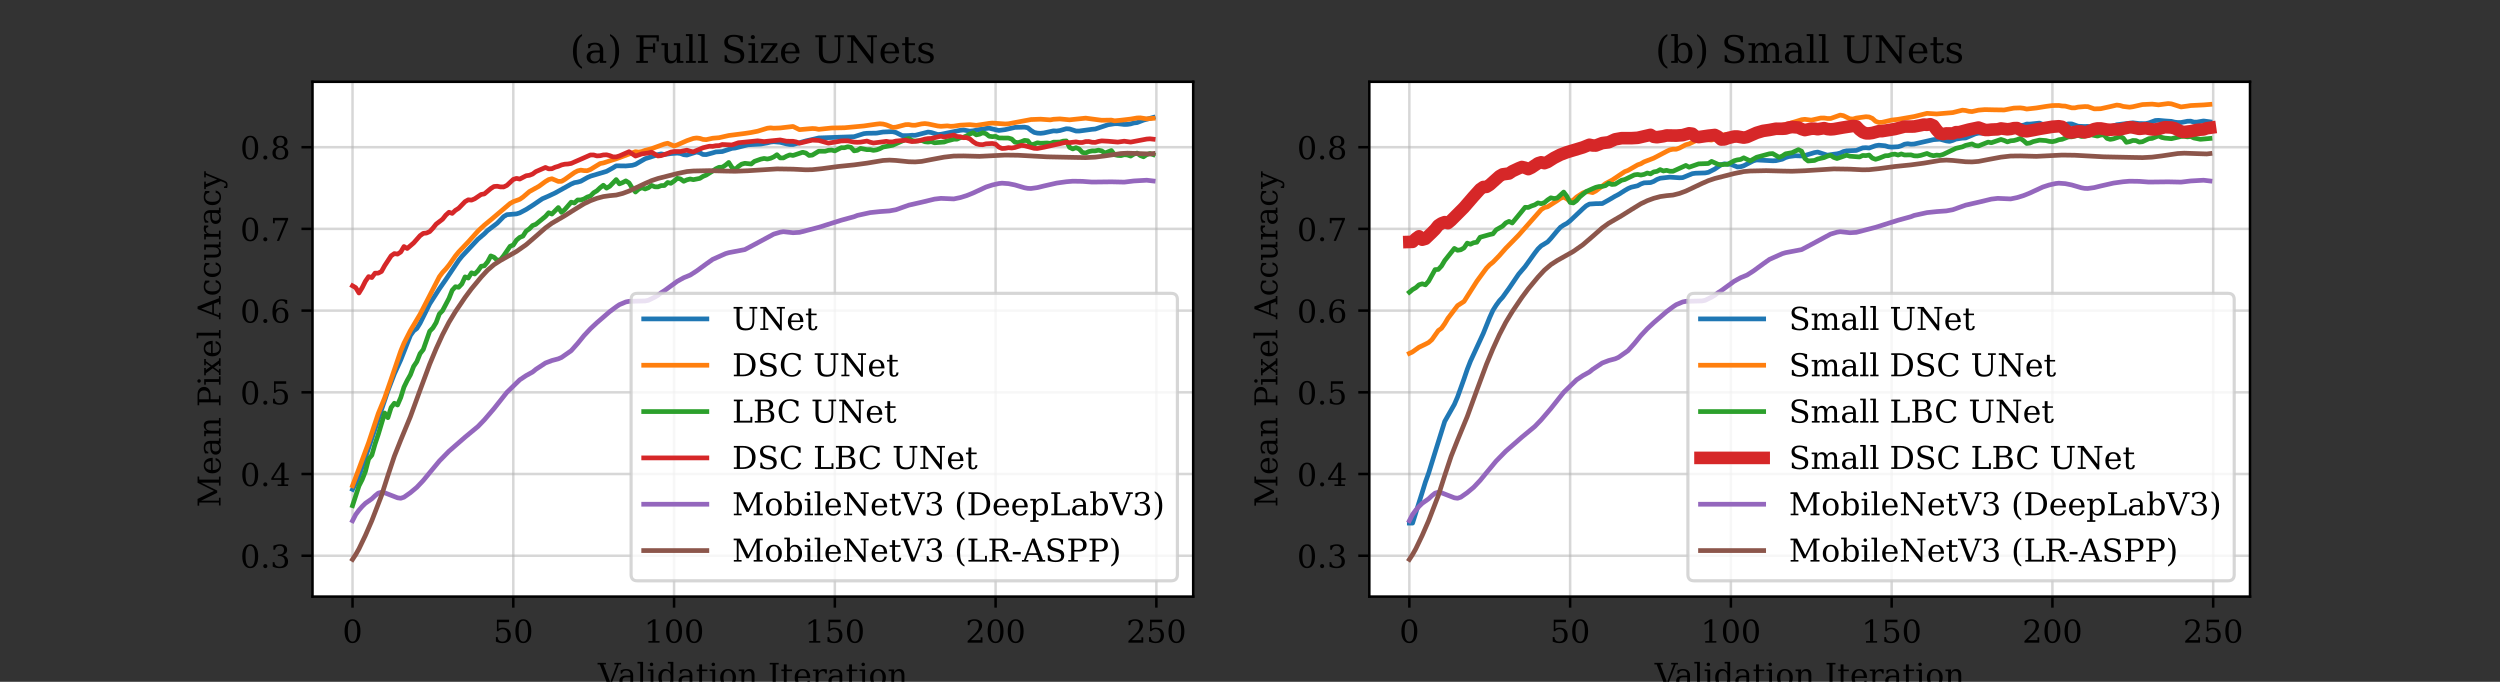 <?xml version="1.0" encoding="utf-8" standalone="no"?>
<!DOCTYPE svg PUBLIC "-//W3C//DTD SVG 1.1//EN"
  "http://www.w3.org/Graphics/SVG/1.1/DTD/svg11.dtd">
<!-- Created with matplotlib (https://matplotlib.org/) -->
<svg height="216pt" version="1.1" viewBox="0 0 792 216" width="792pt" xmlns="http://www.w3.org/2000/svg" xmlns:xlink="http://www.w3.org/1999/xlink">
 <rect x="0" y="0" width="792" height="216" fill="#333333" stroke="none"/>
 <defs>
  <style type="text/css">*{stroke-linecap:butt;stroke-linejoin:round;}</style>
 </defs>
 <g id="figure_1">
  <g id="patch_1">
   <path d="M 0 216 
L 792 216 
L 792 0 
L 0 0 
z
" style="fill:none;"/>
  </g>
  <g id="axes_1">
   <g id="patch_2">
    <path d="M 99 189 
L 378 189 
L 378 25.92 
L 99 25.92 
z
" style="fill:#ffffff;"/>
   </g>
   <g id="matplotlib.axis_1">
    <g id="xtick_1">
     <g id="line2d_1">
      <path clip-path="url(#pb43c8a8b41)" d="M 111.682 189 
L 111.682 25.92 
" style="fill:none;stroke:#b0b0b0;stroke-linecap:square;stroke-opacity:0.5;stroke-width:0.8;"/>
     </g>
     <g id="line2d_2">
      <defs>
       <path d="M 0 0 
L 0 3.5 
" id="m9b4e6696b5" style="stroke:#000000;stroke-width:0.8;"/>
      </defs>
      <g>
       <use style="stroke:#000000;stroke-width:0.8;" x="111.682" xlink:href="#m9b4e6696b5" y="189"/>
      </g>
     </g>
     <g id="text_1">
      <!-- 0 -->
      <g transform="translate(108.501 203.598)scale(0.1 -0.1)">
       <defs>
        <path d="M 31.781 3.422 
Q 39.266 3.422 42.969 11.625 
Q 46.688 19.828 46.688 36.375 
Q 46.688 52.984 42.969 61.188 
Q 39.266 69.391 31.781 69.391 
Q 24.312 69.391 20.594 61.188 
Q 16.891 52.984 16.891 36.375 
Q 16.891 19.828 20.594 11.625 
Q 24.312 3.422 31.781 3.422 
z
M 31.781 -1.422 
Q 19.922 -1.422 13.25 8.531 
Q 6.594 18.5 6.594 36.375 
Q 6.594 54.297 13.25 64.25 
Q 19.922 74.219 31.781 74.219 
Q 43.703 74.219 50.344 64.25 
Q 56.984 54.297 56.984 36.375 
Q 56.984 18.5 50.344 8.531 
Q 43.703 -1.422 31.781 -1.422 
z
" id="DejaVuSerif-48"/>
       </defs>
       <use xlink:href="#DejaVuSerif-48"/>
      </g>
     </g>
    </g>
    <g id="xtick_2">
     <g id="line2d_3">
      <path clip-path="url(#pb43c8a8b41)" d="M 162.613 189 
L 162.613 25.92 
" style="fill:none;stroke:#b0b0b0;stroke-linecap:square;stroke-opacity:0.5;stroke-width:0.8;"/>
     </g>
     <g id="line2d_4">
      <g>
       <use style="stroke:#000000;stroke-width:0.8;" x="162.613" xlink:href="#m9b4e6696b5" y="189"/>
      </g>
     </g>
     <g id="text_2">
      <!-- 50 -->
      <g transform="translate(156.25 203.598)scale(0.1 -0.1)">
       <defs>
        <path d="M 50.297 72.906 
L 50.297 64.891 
L 16.891 64.891 
L 16.891 44 
Q 19.438 45.75 22.828 46.625 
Q 26.219 47.516 30.422 47.516 
Q 42.234 47.516 49.062 40.969 
Q 55.906 34.422 55.906 23.094 
Q 55.906 11.531 49 5.047 
Q 42.094 -1.422 29.594 -1.422 
Q 24.562 -1.422 19.281 -0.188 
Q 14.016 1.031 8.5 3.516 
L 8.5 17.672 
L 14.016 17.672 
Q 14.453 10.75 18.422 7.078 
Q 22.406 3.422 29.594 3.422 
Q 37.312 3.422 41.453 8.5 
Q 45.609 13.578 45.609 23.094 
Q 45.609 32.562 41.484 37.609 
Q 37.359 42.672 29.594 42.672 
Q 25.203 42.672 21.844 41.109 
Q 18.5 39.547 15.922 36.281 
L 11.719 36.281 
L 11.719 72.906 
z
" id="DejaVuSerif-53"/>
       </defs>
       <use xlink:href="#DejaVuSerif-53"/>
       <use x="63.623" xlink:href="#DejaVuSerif-48"/>
      </g>
     </g>
    </g>
    <g id="xtick_3">
     <g id="line2d_5">
      <path clip-path="url(#pb43c8a8b41)" d="M 213.544 189 
L 213.544 25.92 
" style="fill:none;stroke:#b0b0b0;stroke-linecap:square;stroke-opacity:0.5;stroke-width:0.8;"/>
     </g>
     <g id="line2d_6">
      <g>
       <use style="stroke:#000000;stroke-width:0.8;" x="213.544" xlink:href="#m9b4e6696b5" y="189"/>
      </g>
     </g>
     <g id="text_3">
      <!-- 100 -->
      <g transform="translate(204 203.598)scale(0.1 -0.1)">
       <defs>
        <path d="M 14.203 0 
L 14.203 5.172 
L 26.906 5.172 
L 26.906 65.828 
L 12.203 56.297 
L 12.203 62.703 
L 29.984 74.219 
L 36.719 74.219 
L 36.719 5.172 
L 49.422 5.172 
L 49.422 0 
z
" id="DejaVuSerif-49"/>
       </defs>
       <use xlink:href="#DejaVuSerif-49"/>
       <use x="63.623" xlink:href="#DejaVuSerif-48"/>
       <use x="127.246" xlink:href="#DejaVuSerif-48"/>
      </g>
     </g>
    </g>
    <g id="xtick_4">
     <g id="line2d_7">
      <path clip-path="url(#pb43c8a8b41)" d="M 264.475 189 
L 264.475 25.92 
" style="fill:none;stroke:#b0b0b0;stroke-linecap:square;stroke-opacity:0.5;stroke-width:0.8;"/>
     </g>
     <g id="line2d_8">
      <g>
       <use style="stroke:#000000;stroke-width:0.8;" x="264.475" xlink:href="#m9b4e6696b5" y="189"/>
      </g>
     </g>
     <g id="text_4">
      <!-- 150 -->
      <g transform="translate(254.931 203.598)scale(0.1 -0.1)">
       <use xlink:href="#DejaVuSerif-49"/>
       <use x="63.623" xlink:href="#DejaVuSerif-53"/>
       <use x="127.246" xlink:href="#DejaVuSerif-48"/>
      </g>
     </g>
    </g>
    <g id="xtick_5">
     <g id="line2d_9">
      <path clip-path="url(#pb43c8a8b41)" d="M 315.406 189 
L 315.406 25.92 
" style="fill:none;stroke:#b0b0b0;stroke-linecap:square;stroke-opacity:0.5;stroke-width:0.8;"/>
     </g>
     <g id="line2d_10">
      <g>
       <use style="stroke:#000000;stroke-width:0.8;" x="315.406" xlink:href="#m9b4e6696b5" y="189"/>
      </g>
     </g>
     <g id="text_5">
      <!-- 200 -->
      <g transform="translate(305.862 203.598)scale(0.1 -0.1)">
       <defs>
        <path d="M 12.797 55.516 
L 7.328 55.516 
L 7.328 68.5 
Q 12.547 71.297 17.844 72.75 
Q 23.141 74.219 28.219 74.219 
Q 39.594 74.219 46.188 68.703 
Q 52.781 63.188 52.781 53.719 
Q 52.781 43.016 37.844 28.125 
Q 36.672 27 36.078 26.422 
L 17.672 8.016 
L 48.094 8.016 
L 48.094 17 
L 53.812 17 
L 53.812 0 
L 6.781 0 
L 6.781 5.328 
L 28.906 27.391 
Q 36.234 34.719 39.359 40.844 
Q 42.484 46.969 42.484 53.719 
Q 42.484 61.078 38.641 65.234 
Q 34.812 69.391 28.078 69.391 
Q 21.094 69.391 17.281 65.922 
Q 13.484 62.453 12.797 55.516 
z
" id="DejaVuSerif-50"/>
       </defs>
       <use xlink:href="#DejaVuSerif-50"/>
       <use x="63.623" xlink:href="#DejaVuSerif-48"/>
       <use x="127.246" xlink:href="#DejaVuSerif-48"/>
      </g>
     </g>
    </g>
    <g id="xtick_6">
     <g id="line2d_11">
      <path clip-path="url(#pb43c8a8b41)" d="M 366.337 189 
L 366.337 25.92 
" style="fill:none;stroke:#b0b0b0;stroke-linecap:square;stroke-opacity:0.5;stroke-width:0.8;"/>
     </g>
     <g id="line2d_12">
      <g>
       <use style="stroke:#000000;stroke-width:0.8;" x="366.337" xlink:href="#m9b4e6696b5" y="189"/>
      </g>
     </g>
     <g id="text_6">
      <!-- 250 -->
      <g transform="translate(356.793 203.598)scale(0.1 -0.1)">
       <use xlink:href="#DejaVuSerif-50"/>
       <use x="63.623" xlink:href="#DejaVuSerif-53"/>
       <use x="127.246" xlink:href="#DejaVuSerif-48"/>
      </g>
     </g>
    </g>
    <g id="text_7">
     <!-- Validation Iteration -->
     <g transform="translate(189.402 217.277)scale(0.1 -0.1)">
      <defs>
       <path d="M 17.484 67.672 
L 39.016 11.719 
L 60.5 67.672 
L 52.297 67.672 
L 52.297 72.906 
L 73.688 72.906 
L 73.688 67.672 
L 66.609 67.672 
L 40.578 0 
L 32.172 0 
L 6.297 67.672 
L -0.984 67.672 
L -0.984 72.906 
L 25.594 72.906 
L 25.594 67.672 
z
" id="DejaVuSerif-86"/>
       <path d="M 39.797 16.312 
L 39.797 27.297 
L 28.219 27.297 
Q 21.531 27.297 18.25 24.406 
Q 14.984 21.531 14.984 15.578 
Q 14.984 10.156 18.297 6.984 
Q 21.625 3.812 27.297 3.812 
Q 32.906 3.812 36.344 7.281 
Q 39.797 10.75 39.797 16.312 
z
M 48.781 32.422 
L 48.781 5.172 
L 56.781 5.172 
L 56.781 0 
L 39.797 0 
L 39.797 5.609 
Q 36.812 2 32.906 0.281 
Q 29 -1.422 23.781 -1.422 
Q 15.141 -1.422 10.062 3.172 
Q 4.984 7.766 4.984 15.578 
Q 4.984 23.641 10.797 28.078 
Q 16.609 32.516 27.203 32.516 
L 39.797 32.516 
L 39.797 36.078 
Q 39.797 42 36.203 45.234 
Q 32.625 48.484 26.125 48.484 
Q 20.75 48.484 17.578 46.047 
Q 14.406 43.609 13.625 38.812 
L 8.984 38.812 
L 8.984 49.312 
Q 13.672 51.312 18.094 52.312 
Q 22.516 53.328 26.703 53.328 
Q 37.5 53.328 43.141 47.969 
Q 48.781 42.625 48.781 32.422 
z
" id="DejaVuSerif-97"/>
       <path d="M 20.516 5.172 
L 29 5.172 
L 29 0 
L 2.875 0 
L 2.875 5.172 
L 11.531 5.172 
L 11.531 70.797 
L 2.875 70.797 
L 2.875 75.984 
L 20.516 75.984 
z
" id="DejaVuSerif-108"/>
       <path d="M 9.719 68.016 
Q 9.719 70.266 11.344 71.922 
Q 12.984 73.578 15.281 73.578 
Q 17.531 73.578 19.156 71.922 
Q 20.797 70.266 20.797 68.016 
Q 20.797 65.719 19.188 64.109 
Q 17.578 62.5 15.281 62.5 
Q 12.984 62.5 11.344 64.109 
Q 9.719 65.719 9.719 68.016 
z
M 21.188 5.172 
L 29.688 5.172 
L 29.688 0 
L 3.609 0 
L 3.609 5.172 
L 12.203 5.172 
L 12.203 46.688 
L 3.609 46.688 
L 3.609 51.906 
L 21.188 51.906 
z
" id="DejaVuSerif-105"/>
       <path d="M 52.484 5.172 
L 61.078 5.172 
L 61.078 0 
L 43.5 0 
L 43.5 8.109 
Q 40.875 3.219 36.797 0.891 
Q 32.719 -1.422 26.703 -1.422 
Q 17.141 -1.422 11.062 6.172 
Q 4.984 13.766 4.984 25.984 
Q 4.984 38.188 11.031 45.75 
Q 17.094 53.328 26.703 53.328 
Q 32.719 53.328 36.797 51 
Q 40.875 48.688 43.5 43.797 
L 43.5 70.797 
L 35.016 70.797 
L 35.016 75.984 
L 52.484 75.984 
z
M 43.5 23.391 
L 43.5 28.516 
Q 43.5 37.844 39.906 42.766 
Q 36.328 47.703 29.5 47.703 
Q 22.562 47.703 19.016 42.234 
Q 15.484 36.766 15.484 25.984 
Q 15.484 15.234 19.016 9.719 
Q 22.562 4.203 29.5 4.203 
Q 36.328 4.203 39.906 9.109 
Q 43.5 14.016 43.5 23.391 
z
" id="DejaVuSerif-100"/>
       <path d="M 10.797 46.688 
L 2.875 46.688 
L 2.875 51.906 
L 10.797 51.906 
L 10.797 68.016 
L 19.828 68.016 
L 19.828 51.906 
L 36.719 51.906 
L 36.719 46.688 
L 19.828 46.688 
L 19.828 13.719 
Q 19.828 7.125 21.094 5.266 
Q 22.359 3.422 25.781 3.422 
Q 29.297 3.422 30.906 5.484 
Q 32.516 7.562 32.625 12.203 
L 39.406 12.203 
Q 39.016 5.125 35.547 1.844 
Q 32.078 -1.422 25 -1.422 
Q 17.234 -1.422 14.016 2.016 
Q 10.797 5.469 10.797 13.719 
z
" id="DejaVuSerif-116"/>
       <path d="M 30.078 3.422 
Q 37.312 3.422 40.984 9.125 
Q 44.672 14.844 44.672 25.984 
Q 44.672 37.109 40.984 42.797 
Q 37.312 48.484 30.078 48.484 
Q 22.859 48.484 19.172 42.797 
Q 15.484 37.109 15.484 25.984 
Q 15.484 14.844 19.188 9.125 
Q 22.906 3.422 30.078 3.422 
z
M 30.078 -1.422 
Q 18.75 -1.422 11.859 6.078 
Q 4.984 13.578 4.984 25.984 
Q 4.984 38.375 11.844 45.844 
Q 18.703 53.328 30.078 53.328 
Q 41.453 53.328 48.312 45.844 
Q 55.172 38.375 55.172 25.984 
Q 55.172 13.578 48.312 6.078 
Q 41.453 -1.422 30.078 -1.422 
z
" id="DejaVuSerif-111"/>
       <path d="M 4.109 0 
L 4.109 5.172 
L 12.203 5.172 
L 12.203 46.688 
L 3.609 46.688 
L 3.609 51.906 
L 21.188 51.906 
L 21.188 42.672 
Q 23.688 47.953 27.656 50.641 
Q 31.641 53.328 36.922 53.328 
Q 45.516 53.328 49.562 48.391 
Q 53.609 43.453 53.609 33.016 
L 53.609 5.172 
L 61.625 5.172 
L 61.625 0 
L 36.812 0 
L 36.812 5.172 
L 44.578 5.172 
L 44.578 30.172 
Q 44.578 39.703 42.234 43.234 
Q 39.891 46.781 33.984 46.781 
Q 27.734 46.781 24.453 42.203 
Q 21.188 37.641 21.188 28.906 
L 21.188 5.172 
L 29 5.172 
L 29 0 
z
" id="DejaVuSerif-110"/>
       <path id="DejaVuSerif-32"/>
       <path d="M 24.703 5.172 
L 33.984 5.172 
L 33.984 0 
L 5.516 0 
L 5.516 5.172 
L 14.797 5.172 
L 14.797 67.672 
L 5.516 67.672 
L 5.516 72.906 
L 33.984 72.906 
L 33.984 67.672 
L 24.703 67.672 
z
" id="DejaVuSerif-73"/>
       <path d="M 54.203 25 
L 15.484 25 
L 15.484 24.609 
Q 15.484 14.109 19.438 8.766 
Q 23.391 3.422 31.109 3.422 
Q 37.016 3.422 40.797 6.516 
Q 44.578 9.625 46.094 15.719 
L 53.328 15.719 
Q 51.172 7.172 45.375 2.875 
Q 39.594 -1.422 30.172 -1.422 
Q 18.797 -1.422 11.891 6.078 
Q 4.984 13.578 4.984 25.984 
Q 4.984 38.281 11.766 45.797 
Q 18.562 53.328 29.594 53.328 
Q 41.359 53.328 47.656 46.062 
Q 53.953 38.812 54.203 25 
z
M 43.609 30.172 
Q 43.312 39.266 39.766 43.875 
Q 36.234 48.484 29.594 48.484 
Q 23.391 48.484 19.828 43.844 
Q 16.266 39.203 15.484 30.172 
z
" id="DejaVuSerif-101"/>
       <path d="M 47.797 52 
L 47.797 39.016 
L 42.625 39.016 
Q 42.391 42.875 40.484 44.781 
Q 38.578 46.688 34.906 46.688 
Q 28.266 46.688 24.719 42.094 
Q 21.188 37.5 21.188 28.906 
L 21.188 5.172 
L 31.594 5.172 
L 31.594 0 
L 4.109 0 
L 4.109 5.172 
L 12.203 5.172 
L 12.203 46.781 
L 3.609 46.781 
L 3.609 51.906 
L 21.188 51.906 
L 21.188 42.672 
Q 23.828 48.094 27.969 50.703 
Q 32.125 53.328 38.094 53.328 
Q 40.281 53.328 42.703 52.984 
Q 45.125 52.641 47.797 52 
z
" id="DejaVuSerif-114"/>
      </defs>
      <use xlink:href="#DejaVuSerif-86"/>
      <use x="63.092" xlink:href="#DejaVuSerif-97"/>
      <use x="122.711" xlink:href="#DejaVuSerif-108"/>
      <use x="154.693" xlink:href="#DejaVuSerif-105"/>
      <use x="186.676" xlink:href="#DejaVuSerif-100"/>
      <use x="250.689" xlink:href="#DejaVuSerif-97"/>
      <use x="310.309" xlink:href="#DejaVuSerif-116"/>
      <use x="350.494" xlink:href="#DejaVuSerif-105"/>
      <use x="382.477" xlink:href="#DejaVuSerif-111"/>
      <use x="442.682" xlink:href="#DejaVuSerif-110"/>
      <use x="507.086" xlink:href="#DejaVuSerif-32"/>
      <use x="538.873" xlink:href="#DejaVuSerif-73"/>
      <use x="578.375" xlink:href="#DejaVuSerif-116"/>
      <use x="618.561" xlink:href="#DejaVuSerif-101"/>
      <use x="677.74" xlink:href="#DejaVuSerif-114"/>
      <use x="725.543" xlink:href="#DejaVuSerif-97"/>
      <use x="785.162" xlink:href="#DejaVuSerif-116"/>
      <use x="825.348" xlink:href="#DejaVuSerif-105"/>
      <use x="857.33" xlink:href="#DejaVuSerif-111"/>
      <use x="917.535" xlink:href="#DejaVuSerif-110"/>
     </g>
    </g>
   </g>
   <g id="matplotlib.axis_2">
    <g id="ytick_1">
     <g id="line2d_13">
      <path clip-path="url(#pb43c8a8b41)" d="M 99 176.057 
L 378 176.057 
" style="fill:none;stroke:#b0b0b0;stroke-linecap:square;stroke-opacity:0.5;stroke-width:0.8;"/>
     </g>
     <g id="line2d_14">
      <defs>
       <path d="M 0 0 
L -3.5 0 
" id="m02495d5c85" style="stroke:#000000;stroke-width:0.8;"/>
      </defs>
      <g>
       <use style="stroke:#000000;stroke-width:0.8;" x="99" xlink:href="#m02495d5c85" y="176.057"/>
      </g>
     </g>
     <g id="text_8">
      <!-- 0.3 -->
      <g transform="translate(76.097 179.856)scale(0.1 -0.1)">
       <defs>
        <path d="M 9.422 5.078 
Q 9.422 7.812 11.281 9.719 
Q 13.141 11.625 15.922 11.625 
Q 18.609 11.625 20.5 9.719 
Q 22.406 7.812 22.406 5.078 
Q 22.406 2.391 20.5 0.484 
Q 18.609 -1.422 15.922 -1.422 
Q 13.141 -1.422 11.281 0.453 
Q 9.422 2.344 9.422 5.078 
z
" id="DejaVuSerif-46"/>
        <path d="M 9.719 69.828 
Q 15.438 71.969 20.672 73.094 
Q 25.922 74.219 30.516 74.219 
Q 41.219 74.219 47.219 69.594 
Q 53.219 64.984 53.219 56.781 
Q 53.219 50.203 49.062 45.781 
Q 44.922 41.359 37.312 39.797 
Q 46.297 38.531 51.25 33.281 
Q 56.203 28.031 56.203 19.672 
Q 56.203 9.469 49.344 4.016 
Q 42.484 -1.422 29.594 -1.422 
Q 23.875 -1.422 18.422 -0.188 
Q 12.984 1.031 7.625 3.516 
L 7.625 17.672 
L 13.094 17.672 
Q 13.578 10.641 17.828 7.031 
Q 22.078 3.422 29.781 3.422 
Q 37.25 3.422 41.578 7.734 
Q 45.906 12.062 45.906 19.578 
Q 45.906 28.172 41.453 32.594 
Q 37.016 37.016 28.422 37.016 
L 23.781 37.016 
L 23.781 42 
L 26.219 42 
Q 34.766 42 39.031 45.531 
Q 43.312 49.078 43.312 56.203 
Q 43.312 62.594 39.797 65.984 
Q 36.281 69.391 29.688 69.391 
Q 23.094 69.391 19.453 66.266 
Q 15.828 63.141 15.188 56.984 
L 9.719 56.984 
z
" id="DejaVuSerif-51"/>
       </defs>
       <use xlink:href="#DejaVuSerif-48"/>
       <use x="63.623" xlink:href="#DejaVuSerif-46"/>
       <use x="95.41" xlink:href="#DejaVuSerif-51"/>
      </g>
     </g>
    </g>
    <g id="ytick_2">
     <g id="line2d_15">
      <path clip-path="url(#pb43c8a8b41)" d="M 99 150.171 
L 378 150.171 
" style="fill:none;stroke:#b0b0b0;stroke-linecap:square;stroke-opacity:0.5;stroke-width:0.8;"/>
     </g>
     <g id="line2d_16">
      <g>
       <use style="stroke:#000000;stroke-width:0.8;" x="99" xlink:href="#m02495d5c85" y="150.171"/>
      </g>
     </g>
     <g id="text_9">
      <!-- 0.4 -->
      <g transform="translate(76.097 153.971)scale(0.1 -0.1)">
       <defs>
        <path d="M 34.906 24.703 
L 34.906 63.484 
L 10.016 24.703 
z
M 56.391 0 
L 23.188 0 
L 23.188 5.172 
L 34.906 5.172 
L 34.906 19.484 
L 3.078 19.484 
L 3.078 24.812 
L 35.016 74.219 
L 44.672 74.219 
L 44.672 24.703 
L 58.594 24.703 
L 58.594 19.484 
L 44.672 19.484 
L 44.672 5.172 
L 56.391 5.172 
z
" id="DejaVuSerif-52"/>
       </defs>
       <use xlink:href="#DejaVuSerif-48"/>
       <use x="63.623" xlink:href="#DejaVuSerif-46"/>
       <use x="95.41" xlink:href="#DejaVuSerif-52"/>
      </g>
     </g>
    </g>
    <g id="ytick_3">
     <g id="line2d_17">
      <path clip-path="url(#pb43c8a8b41)" d="M 99 124.286 
L 378 124.286 
" style="fill:none;stroke:#b0b0b0;stroke-linecap:square;stroke-opacity:0.5;stroke-width:0.8;"/>
     </g>
     <g id="line2d_18">
      <g>
       <use style="stroke:#000000;stroke-width:0.8;" x="99" xlink:href="#m02495d5c85" y="124.286"/>
      </g>
     </g>
     <g id="text_10">
      <!-- 0.5 -->
      <g transform="translate(76.097 128.085)scale(0.1 -0.1)">
       <use xlink:href="#DejaVuSerif-48"/>
       <use x="63.623" xlink:href="#DejaVuSerif-46"/>
       <use x="95.41" xlink:href="#DejaVuSerif-53"/>
      </g>
     </g>
    </g>
    <g id="ytick_4">
     <g id="line2d_19">
      <path clip-path="url(#pb43c8a8b41)" d="M 99 98.4 
L 378 98.4 
" style="fill:none;stroke:#b0b0b0;stroke-linecap:square;stroke-opacity:0.5;stroke-width:0.8;"/>
     </g>
     <g id="line2d_20">
      <g>
       <use style="stroke:#000000;stroke-width:0.8;" x="99" xlink:href="#m02495d5c85" y="98.4"/>
      </g>
     </g>
     <g id="text_11">
      <!-- 0.6 -->
      <g transform="translate(76.097 102.199)scale(0.1 -0.1)">
       <defs>
        <path d="M 32.719 3.422 
Q 39.594 3.422 43.297 8.469 
Q 47.016 13.531 47.016 23 
Q 47.016 32.469 43.297 37.516 
Q 39.594 42.578 32.719 42.578 
Q 25.734 42.578 22.062 37.688 
Q 18.406 32.812 18.406 23.578 
Q 18.406 13.875 22.109 8.641 
Q 25.828 3.422 32.719 3.422 
z
M 16.797 40.141 
Q 20.125 43.797 24.312 45.594 
Q 28.516 47.406 33.797 47.406 
Q 44.672 47.406 51 40.859 
Q 57.328 34.328 57.328 23 
Q 57.328 11.922 50.516 5.25 
Q 43.703 -1.422 32.328 -1.422 
Q 19.969 -1.422 13.328 7.781 
Q 6.688 17 6.688 34.078 
Q 6.688 53.219 14.547 63.719 
Q 22.406 74.219 36.719 74.219 
Q 40.578 74.219 44.828 73.484 
Q 49.078 72.75 53.516 71.297 
L 53.516 59.281 
L 48 59.281 
Q 47.406 64.203 44.234 66.797 
Q 41.062 69.391 35.688 69.391 
Q 26.219 69.391 21.578 62.203 
Q 16.938 55.031 16.797 40.141 
z
" id="DejaVuSerif-54"/>
       </defs>
       <use xlink:href="#DejaVuSerif-48"/>
       <use x="63.623" xlink:href="#DejaVuSerif-46"/>
       <use x="95.41" xlink:href="#DejaVuSerif-54"/>
      </g>
     </g>
    </g>
    <g id="ytick_5">
     <g id="line2d_21">
      <path clip-path="url(#pb43c8a8b41)" d="M 99 72.514 
L 378 72.514 
" style="fill:none;stroke:#b0b0b0;stroke-linecap:square;stroke-opacity:0.5;stroke-width:0.8;"/>
     </g>
     <g id="line2d_22">
      <g>
       <use style="stroke:#000000;stroke-width:0.8;" x="99" xlink:href="#m02495d5c85" y="72.514"/>
      </g>
     </g>
     <g id="text_12">
      <!-- 0.7 -->
      <g transform="translate(76.097 76.314)scale(0.1 -0.1)">
       <defs>
        <path d="M 56.391 67.922 
L 27.875 0 
L 20.609 0 
L 47.797 64.891 
L 14.109 64.891 
L 14.109 55.906 
L 8.406 55.906 
L 8.406 72.906 
L 56.391 72.906 
z
" id="DejaVuSerif-55"/>
       </defs>
       <use xlink:href="#DejaVuSerif-48"/>
       <use x="63.623" xlink:href="#DejaVuSerif-46"/>
       <use x="95.41" xlink:href="#DejaVuSerif-55"/>
      </g>
     </g>
    </g>
    <g id="ytick_6">
     <g id="line2d_23">
      <path clip-path="url(#pb43c8a8b41)" d="M 99 46.629 
L 378 46.629 
" style="fill:none;stroke:#b0b0b0;stroke-linecap:square;stroke-opacity:0.5;stroke-width:0.8;"/>
     </g>
     <g id="line2d_24">
      <g>
       <use style="stroke:#000000;stroke-width:0.8;" x="99" xlink:href="#m02495d5c85" y="46.629"/>
      </g>
     </g>
     <g id="text_13">
      <!-- 0.8 -->
      <g transform="translate(76.097 50.428)scale(0.1 -0.1)">
       <defs>
        <path d="M 46.578 19.922 
Q 46.578 27.734 42.688 32.047 
Q 38.812 36.375 31.781 36.375 
Q 24.75 36.375 20.875 32.047 
Q 17 27.734 17 19.922 
Q 17 12.062 20.875 7.734 
Q 24.75 3.422 31.781 3.422 
Q 38.812 3.422 42.688 7.734 
Q 46.578 12.062 46.578 19.922 
z
M 44.578 55.328 
Q 44.578 61.969 41.203 65.672 
Q 37.844 69.391 31.781 69.391 
Q 25.781 69.391 22.391 65.672 
Q 19 61.969 19 55.328 
Q 19 48.641 22.391 44.922 
Q 25.781 41.219 31.781 41.219 
Q 37.844 41.219 41.203 44.922 
Q 44.578 48.641 44.578 55.328 
z
M 39.312 38.812 
Q 47.609 37.703 52.25 32.688 
Q 56.891 27.688 56.891 19.922 
Q 56.891 9.672 50.391 4.125 
Q 43.891 -1.422 31.781 -1.422 
Q 19.734 -1.422 13.203 4.125 
Q 6.688 9.672 6.688 19.922 
Q 6.688 27.688 11.328 32.688 
Q 15.969 37.703 24.312 38.812 
Q 16.938 40.141 13 44.406 
Q 9.078 48.688 9.078 55.328 
Q 9.078 64.109 15.125 69.156 
Q 21.188 74.219 31.781 74.219 
Q 42.391 74.219 48.438 69.156 
Q 54.5 64.109 54.5 55.328 
Q 54.5 48.688 50.562 44.406 
Q 46.625 40.141 39.312 38.812 
z
" id="DejaVuSerif-56"/>
       </defs>
       <use xlink:href="#DejaVuSerif-48"/>
       <use x="63.623" xlink:href="#DejaVuSerif-46"/>
       <use x="95.41" xlink:href="#DejaVuSerif-56"/>
      </g>
     </g>
    </g>
    <g id="text_14">
     <!-- Mean Pixel Accuracy -->
     <g transform="translate(69.875 160.687)rotate(-90)scale(0.1 -0.1)">
      <defs>
       <path d="M 5.516 0 
L 5.516 5.172 
L 14.797 5.172 
L 14.797 67.672 
L 4.984 67.672 
L 4.984 72.906 
L 26.219 72.906 
L 51.812 21 
L 77.391 72.906 
L 97.312 72.906 
L 97.312 67.672 
L 87.594 67.672 
L 87.594 5.172 
L 96.922 5.172 
L 96.922 0 
L 68.406 0 
L 68.406 5.172 
L 77.688 5.172 
L 77.688 61.531 
L 52.688 10.688 
L 45.797 10.688 
L 20.797 61.531 
L 20.797 5.172 
L 30.078 5.172 
L 30.078 0 
z
" id="DejaVuSerif-77"/>
       <path d="M 24.703 37.109 
L 37.594 37.109 
Q 44.875 37.109 48.672 41.031 
Q 52.484 44.969 52.484 52.391 
Q 52.484 59.859 48.672 63.766 
Q 44.875 67.672 37.594 67.672 
L 24.703 67.672 
z
M 5.516 0 
L 5.516 5.172 
L 14.797 5.172 
L 14.797 67.672 
L 5.516 67.672 
L 5.516 72.906 
L 39.984 72.906 
Q 50.922 72.906 57.312 67.359 
Q 63.719 61.812 63.719 52.391 
Q 63.719 43.016 57.312 37.453 
Q 50.922 31.891 39.984 31.891 
L 24.703 31.891 
L 24.703 5.172 
L 35.984 5.172 
L 35.984 0 
z
" id="DejaVuSerif-80"/>
       <path d="M 29.109 31.688 
L 39.984 46.688 
L 33.016 46.688 
L 33.016 51.906 
L 52.984 51.906 
L 52.984 46.688 
L 46.094 46.688 
L 32.172 27.484 
L 48.391 5.172 
L 55.172 5.172 
L 55.172 0 
L 31.203 0 
L 31.203 5.172 
L 37.797 5.172 
L 26.516 20.703 
L 15.188 5.172 
L 21.922 5.172 
L 21.922 0 
L 2.203 0 
L 2.203 5.172 
L 9.078 5.172 
L 23.391 24.906 
L 7.625 46.688 
L 1.219 46.688 
L 1.219 51.906 
L 24.422 51.906 
L 24.422 46.688 
L 18.219 46.688 
z
" id="DejaVuSerif-120"/>
       <path d="M 20.016 26.422 
L 46.781 26.422 
L 33.406 61.078 
z
M -0.594 0 
L -0.594 5.172 
L 5.812 5.172 
L 31.781 72.906 
L 39.984 72.906 
L 66.016 5.172 
L 73.188 5.172 
L 73.188 0 
L 46.688 0 
L 46.688 5.172 
L 54.781 5.172 
L 48.688 21.188 
L 18.016 21.188 
L 11.922 5.172 
L 19.922 5.172 
L 19.922 0 
z
" id="DejaVuSerif-65"/>
       <path d="M 51.422 15.578 
Q 49.516 7.281 44.094 2.922 
Q 38.672 -1.422 30.078 -1.422 
Q 18.75 -1.422 11.859 6.078 
Q 4.984 13.578 4.984 25.984 
Q 4.984 38.422 11.859 45.875 
Q 18.75 53.328 30.078 53.328 
Q 35.016 53.328 39.891 52.172 
Q 44.781 51.031 49.703 48.688 
L 49.703 35.406 
L 44.484 35.406 
Q 43.453 42.234 40.016 45.359 
Q 36.578 48.484 30.172 48.484 
Q 22.906 48.484 19.188 42.844 
Q 15.484 37.203 15.484 25.984 
Q 15.484 14.75 19.172 9.078 
Q 22.859 3.422 30.172 3.422 
Q 35.984 3.422 39.453 6.438 
Q 42.922 9.469 44.188 15.578 
z
" id="DejaVuSerif-99"/>
       <path d="M 35.406 51.906 
L 52.203 51.906 
L 52.203 5.172 
L 60.688 5.172 
L 60.688 0 
L 43.219 0 
L 43.219 9.188 
Q 40.719 4 36.766 1.281 
Q 32.812 -1.422 27.594 -1.422 
Q 18.953 -1.422 14.875 3.484 
Q 10.797 8.406 10.797 18.891 
L 10.797 46.688 
L 2.688 46.688 
L 2.688 51.906 
L 19.828 51.906 
L 19.828 21.688 
Q 19.828 12.203 22.141 8.688 
Q 24.469 5.172 30.422 5.172 
Q 36.672 5.172 39.938 9.766 
Q 43.219 14.359 43.219 23.094 
L 43.219 46.688 
L 35.406 46.688 
z
" id="DejaVuSerif-117"/>
       <path d="M 21.578 -9.516 
L 25 -0.875 
L 5.609 46.688 
L -0.297 46.688 
L -0.297 51.906 
L 23.578 51.906 
L 23.578 46.688 
L 15.281 46.688 
L 29.891 10.984 
L 44.484 46.688 
L 36.719 46.688 
L 36.719 51.906 
L 56.203 51.906 
L 56.203 46.688 
L 50.391 46.688 
L 26.609 -11.719 
Q 24.172 -17.781 21.188 -20 
Q 18.219 -22.219 12.797 -22.219 
Q 10.5 -22.219 8.078 -21.828 
Q 5.672 -21.438 3.219 -20.703 
L 3.219 -10.797 
L 7.812 -10.797 
Q 8.109 -14.109 9.5 -15.547 
Q 10.891 -17 13.812 -17 
Q 16.5 -17 18.141 -15.5 
Q 19.781 -14.016 21.578 -9.516 
z
" id="DejaVuSerif-121"/>
      </defs>
      <use xlink:href="#DejaVuSerif-77"/>
      <use x="102.393" xlink:href="#DejaVuSerif-101"/>
      <use x="161.572" xlink:href="#DejaVuSerif-97"/>
      <use x="221.191" xlink:href="#DejaVuSerif-110"/>
      <use x="285.596" xlink:href="#DejaVuSerif-32"/>
      <use x="317.383" xlink:href="#DejaVuSerif-80"/>
      <use x="384.668" xlink:href="#DejaVuSerif-105"/>
      <use x="416.65" xlink:href="#DejaVuSerif-120"/>
      <use x="473.047" xlink:href="#DejaVuSerif-101"/>
      <use x="532.227" xlink:href="#DejaVuSerif-108"/>
      <use x="564.209" xlink:href="#DejaVuSerif-32"/>
      <use x="595.996" xlink:href="#DejaVuSerif-65"/>
      <use x="668.213" xlink:href="#DejaVuSerif-99"/>
      <use x="724.219" xlink:href="#DejaVuSerif-99"/>
      <use x="780.225" xlink:href="#DejaVuSerif-117"/>
      <use x="844.629" xlink:href="#DejaVuSerif-114"/>
      <use x="892.432" xlink:href="#DejaVuSerif-97"/>
      <use x="952.051" xlink:href="#DejaVuSerif-99"/>
      <use x="1008.057" xlink:href="#DejaVuSerif-121"/>
     </g>
    </g>
   </g>
   <g id="line2d_25">
    <path clip-path="url(#pb43c8a8b41)" d="M 111.682 155.035 
L 113.719 150.906 
L 115.756 144.971 
L 118.812 135.874 
L 122.887 123.783 
L 124.924 118.472 
L 126.961 114 
L 130.017 106.274 
L 131.036 104.826 
L 132.054 104.064 
L 133.073 102.411 
L 136.129 96.259 
L 139.185 91.502 
L 141.222 88.572 
L 145.296 82.504 
L 146.315 81.231 
L 151.408 75.795 
L 153.445 74.06 
L 154.464 73.039 
L 157.52 70.711 
L 159.557 68.616 
L 160.576 68.008 
L 163.631 67.757 
L 164.65 67.438 
L 166.687 66.358 
L 168.725 65.065 
L 171.78 62.986 
L 173.818 62.097 
L 175.855 61.139 
L 180.948 58.309 
L 181.967 57.867 
L 182.985 57.699 
L 184.004 57.411 
L 186.041 56.264 
L 187.06 55.809 
L 192.153 54.289 
L 194.19 53.17 
L 195.209 52.528 
L 198.265 52.573 
L 200.302 52.378 
L 201.32 52.064 
L 204.376 50.288 
L 207.432 49.317 
L 208.451 48.972 
L 209.469 48.76 
L 210.488 48.945 
L 212.525 48.644 
L 214.562 48.499 
L 215.581 48.618 
L 216.6 49.009 
L 217.618 49.124 
L 220.674 48.148 
L 221.693 48.39 
L 222.711 48.94 
L 223.73 48.977 
L 225.767 48.434 
L 226.786 48.127 
L 228.823 48.006 
L 231.879 46.997 
L 232.898 46.893 
L 236.972 45.862 
L 241.047 45.621 
L 243.084 45.264 
L 244.102 44.993 
L 245.121 44.886 
L 247.158 45.074 
L 249.196 45.597 
L 250.214 45.771 
L 251.233 45.786 
L 255.307 44.64 
L 257.344 44.191 
L 259.382 43.703 
L 270.587 43.308 
L 273.642 42.343 
L 274.661 42.226 
L 276.698 42.192 
L 277.717 42.173 
L 279.754 41.822 
L 281.791 41.733 
L 282.81 41.718 
L 283.829 41.975 
L 285.866 42.982 
L 287.903 42.953 
L 288.922 42.847 
L 289.94 42.867 
L 294.015 41.837 
L 295.033 41.984 
L 297.071 42.614 
L 298.089 42.549 
L 304.201 41.286 
L 305.22 41.176 
L 307.257 41.543 
L 308.275 41.441 
L 310.313 41.027 
L 311.331 40.944 
L 312.35 40.694 
L 313.369 40.601 
L 316.424 41.328 
L 318.462 41.063 
L 321.518 40.362 
L 324.573 40.275 
L 325.592 40.472 
L 326.611 41.318 
L 327.629 41.945 
L 328.648 42.172 
L 329.666 42.234 
L 330.685 42.119 
L 333.741 41.457 
L 334.76 41.513 
L 335.778 41.356 
L 337.815 40.78 
L 338.834 40.851 
L 340.871 41.507 
L 341.89 41.513 
L 345.964 40.961 
L 346.983 40.871 
L 351.058 39.509 
L 353.095 39.196 
L 354.113 39.186 
L 356.151 39.425 
L 357.169 39.405 
L 358.188 39.245 
L 359.206 38.949 
L 360.225 38.838 
L 362.262 38.051 
L 365.318 37.218 
L 365.318 37.218 
" style="fill:none;stroke:#1f77b4;stroke-linecap:square;stroke-width:1.5;"/>
   </g>
   <g id="line2d_26">
    <path clip-path="url(#pb43c8a8b41)" d="M 111.682 153.882 
L 113.719 148.49 
L 115.756 142.991 
L 116.775 140.245 
L 119.831 131.018 
L 121.868 126.042 
L 123.905 120.167 
L 126.961 111.2 
L 127.98 108.725 
L 130.017 104.716 
L 133.073 99.575 
L 139.185 87.682 
L 140.203 86.315 
L 141.222 85.228 
L 142.24 83.97 
L 144.278 81.086 
L 145.296 79.833 
L 148.352 76.623 
L 151.408 73.208 
L 153.445 71.325 
L 155.482 69.645 
L 161.594 64.459 
L 162.613 63.89 
L 164.65 63.138 
L 165.669 62.447 
L 167.706 60.695 
L 170.762 58.999 
L 172.799 57.507 
L 173.818 56.89 
L 174.836 56.625 
L 176.873 57.472 
L 177.892 57.44 
L 178.911 56.852 
L 181.967 54.673 
L 182.985 54.141 
L 184.004 53.902 
L 185.022 54.049 
L 186.041 54.076 
L 187.06 53.685 
L 190.116 51.818 
L 191.134 51.622 
L 193.171 50.962 
L 195.209 50.317 
L 201.32 48.047 
L 202.339 48.197 
L 203.358 48.005 
L 204.376 47.63 
L 206.413 47.109 
L 210.488 45.62 
L 211.507 45.383 
L 213.544 46.233 
L 214.562 45.904 
L 217.618 44.56 
L 219.656 43.854 
L 220.674 43.713 
L 221.693 43.836 
L 222.711 44.166 
L 223.73 44.242 
L 225.767 43.794 
L 227.804 43.626 
L 230.86 42.93 
L 235.953 42.278 
L 237.991 41.967 
L 240.028 41.563 
L 243.084 40.626 
L 244.102 40.504 
L 245.121 40.619 
L 247.158 40.538 
L 251.233 40.064 
L 253.27 41.071 
L 257.344 40.713 
L 258.363 40.769 
L 259.382 40.98 
L 261.419 40.759 
L 263.456 40.553 
L 267.531 40.471 
L 273.642 39.907 
L 275.68 39.611 
L 277.717 39.325 
L 278.735 39.212 
L 279.754 39.299 
L 280.773 39.559 
L 282.81 40.367 
L 283.829 40.286 
L 286.884 39.488 
L 287.903 39.462 
L 288.922 39.66 
L 289.94 39.682 
L 291.978 39.243 
L 292.996 39.148 
L 294.015 39.265 
L 297.071 39.911 
L 298.089 40.019 
L 300.127 39.875 
L 301.145 40.019 
L 302.164 39.963 
L 304.201 39.657 
L 307.257 39.493 
L 309.294 39.708 
L 311.331 39.401 
L 313.369 39.079 
L 314.387 38.996 
L 318.462 39.274 
L 319.48 39.213 
L 326.611 37.87 
L 329.666 37.758 
L 332.722 37.974 
L 333.741 37.79 
L 335.778 37.67 
L 338.834 37.961 
L 343.927 37.427 
L 345.964 37.701 
L 349.02 38.102 
L 352.076 38.05 
L 353.095 38.279 
L 355.132 38.087 
L 358.188 37.724 
L 360.225 37.374 
L 361.244 37.338 
L 363.281 37.649 
L 365.318 37.487 
L 365.318 37.487 
" style="fill:none;stroke:#ff7f0e;stroke-linecap:square;stroke-width:1.5;"/>
   </g>
   <g id="line2d_27">
    <path clip-path="url(#pb43c8a8b41)" d="M 111.682 160.187 
L 113.719 153.938 
L 114.738 151.927 
L 115.756 149.375 
L 116.775 145.383 
L 117.794 144.197 
L 118.812 140.663 
L 119.831 137.639 
L 121.868 130.847 
L 122.887 132.314 
L 123.905 129.096 
L 124.924 127.752 
L 125.942 128.291 
L 126.961 125.929 
L 127.98 122.633 
L 128.998 120.537 
L 130.017 118.737 
L 131.036 116.081 
L 132.054 114.572 
L 133.073 112.023 
L 134.091 110.735 
L 136.129 104.935 
L 137.147 103.885 
L 138.166 102.197 
L 139.185 99.461 
L 140.203 98.401 
L 142.24 94.527 
L 143.259 91.959 
L 144.278 90.837 
L 145.296 91.007 
L 146.315 89.945 
L 147.334 87.72 
L 148.352 88.078 
L 149.371 86.432 
L 150.389 86.797 
L 151.408 85.803 
L 152.427 84.36 
L 153.445 84.192 
L 154.464 82.964 
L 155.482 81.079 
L 156.501 81.491 
L 157.52 82.464 
L 158.538 82.295 
L 159.557 81.025 
L 161.594 78.033 
L 162.613 77.619 
L 163.631 76.066 
L 164.65 75.208 
L 165.669 74.792 
L 166.687 73.198 
L 167.706 72.497 
L 168.725 71.44 
L 169.743 71.063 
L 172.799 68.56 
L 173.818 67.401 
L 174.836 67.805 
L 176.873 65.761 
L 177.892 67.274 
L 178.911 66.401 
L 180.948 64.05 
L 181.967 64.302 
L 182.985 63.351 
L 184.004 63.351 
L 185.022 63.031 
L 186.041 62.426 
L 187.06 62.082 
L 188.078 61.048 
L 189.097 60.443 
L 190.116 59.48 
L 191.134 58.689 
L 192.153 59.596 
L 193.171 59.013 
L 195.209 56.906 
L 196.227 58.244 
L 197.246 57.842 
L 198.265 57.302 
L 199.283 57.94 
L 200.302 59.608 
L 201.32 60.827 
L 202.339 59.922 
L 203.358 59.45 
L 204.376 59.863 
L 205.395 59.487 
L 206.413 58.742 
L 207.432 59.174 
L 208.451 59.196 
L 209.469 58.8 
L 210.488 58.773 
L 211.507 57.817 
L 212.525 58.07 
L 213.544 57.374 
L 214.562 56.487 
L 215.581 56.698 
L 216.6 57.427 
L 217.618 56.971 
L 218.637 56.709 
L 219.656 56.916 
L 221.693 56.513 
L 222.711 55.878 
L 223.73 55.461 
L 225.767 54.188 
L 226.786 53.476 
L 227.804 53.005 
L 228.823 52.979 
L 229.842 52.31 
L 230.86 51.469 
L 231.879 53.041 
L 232.898 53.747 
L 233.916 52.728 
L 234.935 52.015 
L 235.953 51.739 
L 237.991 51.955 
L 239.009 51.123 
L 241.047 50.411 
L 242.065 50.197 
L 243.084 50.382 
L 244.102 50.155 
L 245.121 49.71 
L 246.14 49.012 
L 247.158 50.024 
L 248.177 50.033 
L 249.196 49.481 
L 250.214 49.072 
L 251.233 49.25 
L 254.289 48.237 
L 255.307 48.487 
L 256.326 49.245 
L 257.344 49.131 
L 259.382 47.903 
L 261.419 47.908 
L 262.438 47.615 
L 263.456 47.543 
L 264.475 47.798 
L 266.512 46.779 
L 267.531 46.789 
L 268.549 46.494 
L 269.568 46.664 
L 270.587 47.781 
L 271.605 47.618 
L 272.624 47.01 
L 274.661 47.413 
L 275.68 47.395 
L 276.698 47.638 
L 277.717 47.473 
L 278.735 47.107 
L 279.754 46.575 
L 282.81 46.015 
L 286.884 44.186 
L 287.903 43.879 
L 288.922 44.512 
L 289.94 44.716 
L 291.978 44.485 
L 292.996 44.902 
L 294.015 45.012 
L 295.033 44.852 
L 296.052 45.234 
L 299.108 44.99 
L 300.127 44.62 
L 302.164 44.097 
L 303.182 44.088 
L 304.201 43.623 
L 305.22 43.466 
L 306.238 43.035 
L 307.257 42.454 
L 308.275 42.052 
L 309.294 42.716 
L 310.313 42.511 
L 311.331 42.062 
L 312.35 42.347 
L 313.369 43.157 
L 314.387 43.291 
L 315.406 43.204 
L 316.424 43.703 
L 319.48 43.741 
L 320.499 44.04 
L 321.518 45.036 
L 322.536 45.193 
L 323.555 44.89 
L 324.573 44.467 
L 325.592 44.593 
L 326.611 45.881 
L 327.629 45.644 
L 328.648 45.237 
L 329.666 45.395 
L 331.704 45.3 
L 332.722 45.439 
L 333.741 45.044 
L 335.778 45.019 
L 336.797 44.715 
L 337.815 44.646 
L 338.834 46.682 
L 339.853 47.166 
L 340.871 46.782 
L 341.89 47.209 
L 342.909 48.293 
L 343.927 48.477 
L 344.946 48.012 
L 345.964 47.812 
L 346.983 47.793 
L 348.002 47.578 
L 349.02 47.806 
L 350.039 48.482 
L 352.076 47.693 
L 353.095 49.011 
L 354.113 49.227 
L 355.132 49.295 
L 356.151 49.01 
L 357.169 49.091 
L 358.188 49.446 
L 359.206 48.825 
L 360.225 48.496 
L 361.244 49.274 
L 362.262 49.661 
L 363.281 48.992 
L 364.3 48.627 
L 365.318 48.978 
L 365.318 48.978 
" style="fill:none;stroke:#2ca02c;stroke-linecap:square;stroke-width:1.5;"/>
   </g>
   <g id="line2d_28">
    <path clip-path="url(#pb43c8a8b41)" d="M 111.682 90.546 
L 112.7 91.137 
L 113.719 92.81 
L 114.738 91.138 
L 115.756 89.112 
L 116.775 87.638 
L 117.794 87.927 
L 118.812 86.532 
L 119.831 86.529 
L 120.849 85.999 
L 121.868 84.163 
L 123.905 81.054 
L 124.924 80.337 
L 125.942 80.496 
L 126.961 79.83 
L 127.98 78.11 
L 128.998 78.721 
L 131.036 76.969 
L 133.073 74.663 
L 134.091 73.929 
L 135.11 73.822 
L 136.129 73.368 
L 137.147 72.289 
L 138.166 71.003 
L 140.203 69.441 
L 141.222 68.167 
L 142.24 67.243 
L 143.259 67.593 
L 144.278 66.628 
L 145.296 65.984 
L 147.334 63.878 
L 148.352 63.295 
L 149.371 63.398 
L 150.389 62.97 
L 152.427 61.605 
L 153.445 61.426 
L 155.482 59.729 
L 156.501 59.087 
L 157.52 59.007 
L 158.538 59.214 
L 159.557 59.222 
L 160.576 58.736 
L 162.613 56.839 
L 163.631 56.51 
L 164.65 56.723 
L 166.687 55.676 
L 167.706 55.53 
L 168.725 55.138 
L 169.743 54.379 
L 172.799 53.05 
L 173.818 53.49 
L 174.836 53.446 
L 175.855 52.977 
L 176.873 52.689 
L 177.892 52.254 
L 178.911 52.017 
L 179.929 51.951 
L 180.948 51.769 
L 184.004 50.437 
L 187.06 49.089 
L 188.078 49.097 
L 189.097 49.39 
L 190.116 49.329 
L 191.134 49.084 
L 192.153 49.039 
L 193.171 49.304 
L 194.19 49.709 
L 195.209 49.709 
L 196.227 49.4 
L 199.283 48.059 
L 201.32 49.438 
L 203.358 48.749 
L 205.395 48.471 
L 206.413 48.22 
L 208.451 49.409 
L 209.469 49.295 
L 211.507 48.604 
L 212.525 48.182 
L 213.544 48.005 
L 215.581 47.991 
L 217.618 47.579 
L 218.637 47.909 
L 219.656 48.104 
L 222.711 46.811 
L 224.749 46.322 
L 225.767 46.364 
L 226.786 46.163 
L 227.804 46.134 
L 228.823 45.777 
L 231.879 45.925 
L 233.916 45.228 
L 240.028 44.612 
L 242.065 44.858 
L 244.102 44.647 
L 247.158 44.339 
L 249.196 44.745 
L 251.233 44.767 
L 252.251 44.97 
L 253.27 45.361 
L 257.344 44.384 
L 259.382 44.489 
L 262.438 45.347 
L 265.493 44.847 
L 266.512 44.638 
L 268.549 44.604 
L 270.587 45.024 
L 271.605 45.085 
L 272.624 45.025 
L 274.661 44.688 
L 275.68 45.054 
L 276.698 45.301 
L 279.754 44.92 
L 280.773 44.775 
L 281.791 44.958 
L 282.81 44.943 
L 283.829 44.688 
L 286.884 44.419 
L 288.922 44.863 
L 290.959 44.635 
L 292.996 44.07 
L 294.015 43.903 
L 295.033 43.863 
L 298.089 43.147 
L 299.108 43.404 
L 302.164 42.785 
L 303.182 43.248 
L 304.201 43.316 
L 305.22 43.617 
L 306.238 43.602 
L 307.257 44.01 
L 308.275 44.89 
L 309.294 45.529 
L 310.313 45.792 
L 311.331 45.84 
L 312.35 45.562 
L 314.387 45.45 
L 315.406 45.657 
L 316.424 46.593 
L 317.443 47.043 
L 318.462 46.98 
L 319.48 46.787 
L 320.499 46.883 
L 321.518 46.723 
L 323.555 46.064 
L 324.573 46.159 
L 327.629 46.984 
L 328.648 47.035 
L 330.685 46.648 
L 337.815 45.056 
L 338.834 45.189 
L 340.871 44.953 
L 341.89 45.139 
L 342.909 45.14 
L 343.927 44.852 
L 344.946 44.835 
L 345.964 45.069 
L 346.983 45.112 
L 348.002 44.805 
L 349.02 44.63 
L 351.058 44.746 
L 354.113 45.018 
L 356.151 44.734 
L 358.188 45.016 
L 363.281 44.054 
L 364.3 43.977 
L 365.318 44.089 
L 365.318 44.089 
" style="fill:none;stroke:#d62728;stroke-linecap:square;stroke-width:1.5;"/>
   </g>
   <g id="line2d_29">
    <path clip-path="url(#pb43c8a8b41)" d="M 111.682 164.97 
L 112.7 162.993 
L 113.719 161.616 
L 114.738 160.445 
L 115.756 159.448 
L 117.794 158.025 
L 118.812 157.052 
L 119.831 156.232 
L 120.849 155.944 
L 121.868 156.122 
L 125.942 157.705 
L 126.961 157.848 
L 127.98 157.507 
L 130.017 156.078 
L 132.054 154.375 
L 134.091 152.218 
L 136.129 149.736 
L 139.185 146.053 
L 142.24 142.932 
L 147.334 138.488 
L 151.408 135.12 
L 153.445 133.008 
L 156.501 129.442 
L 160.576 124.297 
L 164.65 120.332 
L 166.687 118.977 
L 168.725 117.854 
L 169.743 117.016 
L 172.799 114.999 
L 174.836 114.218 
L 176.873 113.676 
L 177.892 113.24 
L 180.948 111.103 
L 182.985 108.813 
L 185.022 106.309 
L 187.06 104.135 
L 189.097 102.231 
L 193.171 98.717 
L 195.209 97.198 
L 196.227 96.519 
L 198.265 95.658 
L 199.283 95.465 
L 204.376 95.338 
L 205.395 95.135 
L 207.432 94.13 
L 208.451 93.53 
L 209.469 92.725 
L 210.488 92.081 
L 214.562 89.111 
L 216.6 87.985 
L 218.637 87.152 
L 220.674 85.853 
L 223.73 83.616 
L 225.767 82.174 
L 229.842 80.352 
L 230.86 80.049 
L 235.953 79.073 
L 239.009 77.457 
L 245.121 74.166 
L 247.158 73.562 
L 248.177 73.391 
L 251.233 73.725 
L 253.27 73.606 
L 259.382 72.018 
L 266.512 69.763 
L 269.568 68.926 
L 270.587 68.648 
L 271.605 68.247 
L 275.68 67.353 
L 278.735 67.034 
L 281.791 66.815 
L 283.829 66.441 
L 287.903 64.992 
L 291.978 64.063 
L 296.052 63.08 
L 298.089 62.842 
L 302.164 63.016 
L 304.201 62.597 
L 306.238 61.965 
L 308.275 61.145 
L 312.35 59.258 
L 314.387 58.602 
L 316.424 58.143 
L 317.443 58.031 
L 319.48 58.178 
L 321.518 58.589 
L 324.573 59.486 
L 325.592 59.672 
L 326.611 59.713 
L 328.648 59.427 
L 330.685 58.926 
L 334.76 57.998 
L 337.815 57.575 
L 339.853 57.407 
L 342.909 57.454 
L 345.964 57.679 
L 352.076 57.602 
L 356.151 57.696 
L 359.206 57.327 
L 363.281 57.094 
L 365.318 57.332 
L 365.318 57.332 
" style="fill:none;stroke:#9467bd;stroke-linecap:square;stroke-width:1.5;"/>
   </g>
   <g id="line2d_30">
    <path clip-path="url(#pb43c8a8b41)" d="M 111.682 177.227 
L 112.7 175.674 
L 113.719 173.867 
L 115.756 169.625 
L 117.794 164.943 
L 120.849 157.01 
L 122.887 150.651 
L 124.924 144.531 
L 126.961 139.396 
L 130.017 131.989 
L 133.073 123.599 
L 136.129 115.364 
L 138.166 110.475 
L 140.203 106.015 
L 142.24 102.09 
L 144.278 98.725 
L 147.334 94.218 
L 149.371 91.472 
L 152.427 87.79 
L 154.464 85.585 
L 156.501 83.837 
L 158.538 82.524 
L 163.631 79.655 
L 166.687 77.512 
L 169.743 74.876 
L 172.799 72.194 
L 174.836 70.717 
L 178.911 68.345 
L 181.967 66.426 
L 185.022 64.556 
L 187.06 63.579 
L 189.097 62.827 
L 191.134 62.277 
L 193.171 61.989 
L 195.209 61.794 
L 197.246 61.28 
L 199.283 60.527 
L 204.376 58.122 
L 206.413 57.227 
L 208.451 56.541 
L 214.562 54.984 
L 217.618 54.348 
L 219.656 54.173 
L 224.749 54.06 
L 229.842 54.194 
L 232.898 54.251 
L 236.972 54.087 
L 246.14 53.508 
L 251.233 53.59 
L 255.307 53.793 
L 257.344 53.752 
L 260.4 53.431 
L 265.493 52.75 
L 270.587 52.234 
L 274.661 51.683 
L 279.754 50.833 
L 281.791 50.719 
L 283.829 50.83 
L 287.903 51.242 
L 289.94 51.293 
L 291.978 51.135 
L 295.033 50.543 
L 299.108 49.781 
L 302.164 49.434 
L 305.22 49.397 
L 310.313 49.534 
L 318.462 49.126 
L 322.536 49.185 
L 331.704 49.682 
L 340.871 49.879 
L 343.927 49.934 
L 346.983 49.777 
L 350.039 49.394 
L 355.132 48.635 
L 357.169 48.527 
L 364.3 48.773 
L 365.318 48.652 
L 365.318 48.652 
" style="fill:none;stroke:#8c564b;stroke-linecap:square;stroke-width:1.5;"/>
   </g>
   <g id="patch_3">
    <path d="M 99 189 
L 99 25.92 
" style="fill:none;stroke:#000000;stroke-linecap:square;stroke-linejoin:miter;stroke-width:0.8;"/>
   </g>
   <g id="patch_4">
    <path d="M 378 189 
L 378 25.92 
" style="fill:none;stroke:#000000;stroke-linecap:square;stroke-linejoin:miter;stroke-width:0.8;"/>
   </g>
   <g id="patch_5">
    <path d="M 99 189 
L 378 189 
" style="fill:none;stroke:#000000;stroke-linecap:square;stroke-linejoin:miter;stroke-width:0.8;"/>
   </g>
   <g id="patch_6">
    <path d="M 99 25.92 
L 378 25.92 
" style="fill:none;stroke:#000000;stroke-linecap:square;stroke-linejoin:miter;stroke-width:0.8;"/>
   </g>
   <g id="text_15">
    <!-- (a) Full Size UNets -->
    <g transform="translate(180.564 19.92)scale(0.12 -0.12)">
     <defs>
      <path d="M 31.891 -15.578 
Q 20.016 -10.25 13.953 1.297 
Q 7.906 12.844 7.906 30.172 
Q 7.906 47.562 13.953 59.109 
Q 20.016 70.656 31.891 75.984 
L 31.891 71.188 
Q 24.359 66.016 21.094 56.609 
Q 17.828 47.219 17.828 30.172 
Q 17.828 13.188 21.094 3.781 
Q 24.359 -5.609 31.891 -10.797 
z
" id="DejaVuSerif-40"/>
      <path d="M 7.078 -15.578 
L 7.078 -10.797 
Q 14.594 -5.609 17.891 3.781 
Q 21.188 13.188 21.188 30.172 
Q 21.188 47.219 17.891 56.609 
Q 14.594 66.016 7.078 71.188 
L 7.078 75.984 
Q 19 70.656 25.047 59.109 
Q 31.109 47.562 31.109 30.172 
Q 31.109 12.844 25.047 1.297 
Q 19 -10.25 7.078 -15.578 
z
" id="DejaVuSerif-41"/>
      <path d="M 5.516 0 
L 5.516 5.172 
L 14.797 5.172 
L 14.797 67.672 
L 5.516 67.672 
L 5.516 72.906 
L 65.188 72.906 
L 65.188 56.688 
L 59.188 56.688 
L 59.188 66.891 
L 24.703 66.891 
L 24.703 42.484 
L 49.609 42.484 
L 49.609 51.609 
L 55.609 51.609 
L 55.609 27.391 
L 49.609 27.391 
L 49.609 36.531 
L 24.703 36.531 
L 24.703 5.172 
L 36.375 5.172 
L 36.375 0 
z
" id="DejaVuSerif-70"/>
      <path d="M 9.281 3.516 
L 9.281 20.125 
L 14.891 20.062 
Q 15.141 11.766 19.703 7.781 
Q 24.266 3.812 33.594 3.812 
Q 42.281 3.812 46.844 7.25 
Q 51.422 10.688 51.422 17.281 
Q 51.422 22.562 48.656 25.391 
Q 45.906 28.219 37.016 30.906 
L 27.391 33.797 
Q 16.938 36.969 12.672 41.703 
Q 8.406 46.438 8.406 54.688 
Q 8.406 63.969 14.984 69.094 
Q 21.578 74.219 33.5 74.219 
Q 38.578 74.219 44.625 73.109 
Q 50.688 72.016 57.516 69.922 
L 57.516 54.391 
L 52 54.391 
Q 51.172 62.109 46.844 65.547 
Q 42.531 69 33.688 69 
Q 25.984 69 21.953 65.844 
Q 17.922 62.703 17.922 56.688 
Q 17.922 51.469 20.938 48.484 
Q 23.969 45.516 33.797 42.578 
L 42.828 39.891 
Q 52.734 36.922 56.953 32.297 
Q 61.188 27.688 61.188 19.922 
Q 61.188 9.328 54.391 3.953 
Q 47.609 -1.422 34.188 -1.422 
Q 28.172 -1.422 21.938 -0.188 
Q 15.719 1.031 9.281 3.516 
z
" id="DejaVuSerif-83"/>
      <path d="M 4 0 
L 4 4.203 
L 36.531 46.688 
L 10.797 46.688 
L 10.797 37.703 
L 5.609 37.703 
L 5.609 51.906 
L 48.094 51.906 
L 48.094 47.703 
L 15.578 5.172 
L 43.797 5.172 
L 43.797 14.594 
L 49.031 14.594 
L 49.031 0 
z
" id="DejaVuSerif-122"/>
      <path d="M 14.016 67.672 
L 4.688 67.672 
L 4.688 72.906 
L 33.203 72.906 
L 33.203 67.672 
L 23.875 67.672 
L 23.875 29.984 
Q 23.875 16.016 28.438 10.5 
Q 33.016 4.984 44.188 4.984 
Q 55.375 4.984 59.938 10.5 
Q 64.5 16.016 64.5 29.984 
L 64.5 67.672 
L 55.172 67.672 
L 55.172 72.906 
L 79.781 72.906 
L 79.781 67.672 
L 70.516 67.672 
L 70.516 29 
Q 70.516 12.359 64.109 5.469 
Q 57.719 -1.422 42.391 -1.422 
Q 27.047 -1.422 20.531 5.516 
Q 14.016 12.453 14.016 29 
z
" id="DejaVuSerif-85"/>
      <path d="M 4.891 0 
L 4.891 5.172 
L 14.703 5.172 
L 14.703 67.672 
L 4.891 67.672 
L 4.891 72.906 
L 23.578 72.906 
L 67.281 15.375 
L 67.281 67.672 
L 57.516 67.672 
L 57.516 72.906 
L 83.109 72.906 
L 83.109 67.672 
L 73.297 67.672 
L 73.297 -1.422 
L 67.391 -1.422 
L 20.703 60.016 
L 20.703 5.172 
L 30.516 5.172 
L 30.516 0 
z
" id="DejaVuSerif-78"/>
      <path d="M 5.609 2.875 
L 5.609 14.984 
L 10.797 14.984 
Q 10.984 9.188 14.422 6.297 
Q 17.875 3.422 24.609 3.422 
Q 30.672 3.422 33.844 5.688 
Q 37.016 7.953 37.016 12.312 
Q 37.016 15.719 34.688 17.812 
Q 32.375 19.922 24.906 22.312 
L 18.406 24.516 
Q 11.719 26.656 8.719 29.875 
Q 5.719 33.109 5.719 38.094 
Q 5.719 45.219 10.938 49.266 
Q 16.156 53.328 25.391 53.328 
Q 29.5 53.328 34.031 52.25 
Q 38.578 51.172 43.406 49.125 
L 43.406 37.797 
L 38.234 37.797 
Q 38.031 42.828 34.703 45.656 
Q 31.391 48.484 25.688 48.484 
Q 20.016 48.484 17.109 46.484 
Q 14.203 44.484 14.203 40.484 
Q 14.203 37.203 16.406 35.219 
Q 18.609 33.25 25.203 31.203 
L 32.328 29 
Q 39.703 26.703 42.938 23.266 
Q 46.188 19.828 46.188 14.406 
Q 46.188 7.031 40.547 2.797 
Q 34.906 -1.422 25 -1.422 
Q 19.969 -1.422 15.188 -0.344 
Q 10.406 0.734 5.609 2.875 
z
" id="DejaVuSerif-115"/>
     </defs>
     <use xlink:href="#DejaVuSerif-40"/>
     <use x="39.014" xlink:href="#DejaVuSerif-97"/>
     <use x="98.633" xlink:href="#DejaVuSerif-41"/>
     <use x="137.646" xlink:href="#DejaVuSerif-32"/>
     <use x="169.434" xlink:href="#DejaVuSerif-70"/>
     <use x="238.818" xlink:href="#DejaVuSerif-117"/>
     <use x="303.223" xlink:href="#DejaVuSerif-108"/>
     <use x="335.205" xlink:href="#DejaVuSerif-108"/>
     <use x="367.188" xlink:href="#DejaVuSerif-32"/>
     <use x="398.975" xlink:href="#DejaVuSerif-83"/>
     <use x="467.48" xlink:href="#DejaVuSerif-105"/>
     <use x="499.463" xlink:href="#DejaVuSerif-122"/>
     <use x="552.148" xlink:href="#DejaVuSerif-101"/>
     <use x="611.328" xlink:href="#DejaVuSerif-32"/>
     <use x="643.115" xlink:href="#DejaVuSerif-85"/>
     <use x="727.393" xlink:href="#DejaVuSerif-78"/>
     <use x="814.893" xlink:href="#DejaVuSerif-101"/>
     <use x="874.072" xlink:href="#DejaVuSerif-116"/>
     <use x="914.258" xlink:href="#DejaVuSerif-115"/>
    </g>
   </g>
   <g id="legend_1">
    <g id="patch_7">
     <path d="M 201.925 184 
L 371 184 
Q 373 184 373 182 
L 373 94.931 
Q 373 92.931 371 92.931 
L 201.925 92.931 
Q 199.925 92.931 199.925 94.931 
L 199.925 182 
Q 199.925 184 201.925 184 
z
" style="fill:#ffffff;opacity:0.8;stroke:#cccccc;stroke-linejoin:miter;"/>
    </g>
    <g id="line2d_31">
     <path d="M 203.925 101.03 
L 223.925 101.03 
" style="fill:none;stroke:#1f77b4;stroke-linecap:square;stroke-width:1.5;"/>
    </g>
    <g id="line2d_32"/>
    <g id="text_16">
     <!-- UNet -->
     <g transform="translate(231.925 104.53)scale(0.1 -0.1)">
      <use xlink:href="#DejaVuSerif-85"/>
      <use x="84.277" xlink:href="#DejaVuSerif-78"/>
      <use x="171.777" xlink:href="#DejaVuSerif-101"/>
      <use x="230.957" xlink:href="#DejaVuSerif-116"/>
     </g>
    </g>
    <g id="line2d_33">
     <path d="M 203.925 115.708 
L 223.925 115.708 
" style="fill:none;stroke:#ff7f0e;stroke-linecap:square;stroke-width:1.5;"/>
    </g>
    <g id="line2d_34"/>
    <g id="text_17">
     <!-- DSC UNet -->
     <g transform="translate(231.925 119.208)scale(0.1 -0.1)">
      <defs>
       <path d="M 24.703 5.172 
L 33.797 5.172 
Q 48 5.172 55.594 13.281 
Q 63.188 21.391 63.188 36.531 
Q 63.188 51.656 55.609 59.656 
Q 48.047 67.672 33.797 67.672 
L 24.703 67.672 
z
M 5.516 0 
L 5.516 5.172 
L 14.797 5.172 
L 14.797 67.672 
L 5.516 67.672 
L 5.516 72.906 
L 34.516 72.906 
Q 53.375 72.906 63.891 63.281 
Q 74.422 53.656 74.422 36.531 
Q 74.422 19.344 63.875 9.672 
Q 53.328 0 34.516 0 
z
" id="DejaVuSerif-68"/>
       <path d="M 70.516 19.281 
Q 67.281 9.078 59.688 3.828 
Q 52.094 -1.422 40.484 -1.422 
Q 33.344 -1.422 27.234 1.016 
Q 21.141 3.469 16.406 8.203 
Q 10.938 13.672 8.266 20.625 
Q 5.609 27.594 5.609 36.375 
Q 5.609 53.375 15.422 63.797 
Q 25.25 74.219 41.312 74.219 
Q 47.266 74.219 54 72.656 
Q 60.75 71.094 68.5 67.922 
L 68.5 51.125 
L 62.984 51.125 
Q 61.188 60.297 55.734 64.641 
Q 50.297 69 40.484 69 
Q 28.812 69 22.797 60.719 
Q 16.797 52.438 16.797 36.375 
Q 16.797 20.359 22.797 12.078 
Q 28.812 3.812 40.484 3.812 
Q 48.641 3.812 53.906 7.688 
Q 59.188 11.578 61.531 19.281 
z
" id="DejaVuSerif-67"/>
      </defs>
      <use xlink:href="#DejaVuSerif-68"/>
      <use x="80.176" xlink:href="#DejaVuSerif-83"/>
      <use x="148.682" xlink:href="#DejaVuSerif-67"/>
      <use x="225.195" xlink:href="#DejaVuSerif-32"/>
      <use x="256.982" xlink:href="#DejaVuSerif-85"/>
      <use x="341.26" xlink:href="#DejaVuSerif-78"/>
      <use x="428.76" xlink:href="#DejaVuSerif-101"/>
      <use x="487.939" xlink:href="#DejaVuSerif-116"/>
     </g>
    </g>
    <g id="line2d_35">
     <path d="M 203.925 130.386 
L 223.925 130.386 
" style="fill:none;stroke:#2ca02c;stroke-linecap:square;stroke-width:1.5;"/>
    </g>
    <g id="line2d_36"/>
    <g id="text_18">
     <!-- LBC UNet -->
     <g transform="translate(231.925 133.886)scale(0.1 -0.1)">
      <defs>
       <path d="M 5.516 0 
L 5.516 5.172 
L 14.797 5.172 
L 14.797 67.672 
L 5.516 67.672 
L 5.516 72.906 
L 33.984 72.906 
L 33.984 67.672 
L 24.703 67.672 
L 24.703 6 
L 58.016 6 
L 58.016 18.219 
L 64.016 18.219 
L 64.016 0 
z
" id="DejaVuSerif-76"/>
       <path d="M 24.703 5.172 
L 39.312 5.172 
Q 48.094 5.172 52.141 8.984 
Q 56.203 12.797 56.203 21.094 
Q 56.203 29.344 52.172 33.125 
Q 48.141 36.922 39.312 36.922 
L 24.703 36.922 
z
M 24.703 42.094 
L 37.109 42.094 
Q 45.125 42.094 48.797 45.172 
Q 52.484 48.25 52.484 54.891 
Q 52.484 61.578 48.797 64.625 
Q 45.125 67.672 37.109 67.672 
L 24.703 67.672 
z
M 5.516 0 
L 5.516 5.172 
L 14.797 5.172 
L 14.797 67.672 
L 5.516 67.672 
L 5.516 72.906 
L 41.5 72.906 
Q 52.547 72.906 58.125 68.391 
Q 63.719 63.875 63.719 54.891 
Q 63.719 48.391 59.828 44.531 
Q 55.953 40.672 48.484 39.797 
Q 57.766 38.625 62.578 33.859 
Q 67.391 29.109 67.391 21.094 
Q 67.391 10.25 60.547 5.125 
Q 53.719 0 39.203 0 
z
" id="DejaVuSerif-66"/>
      </defs>
      <use xlink:href="#DejaVuSerif-76"/>
      <use x="66.406" xlink:href="#DejaVuSerif-66"/>
      <use x="141.768" xlink:href="#DejaVuSerif-67"/>
      <use x="218.281" xlink:href="#DejaVuSerif-32"/>
      <use x="250.068" xlink:href="#DejaVuSerif-85"/>
      <use x="334.346" xlink:href="#DejaVuSerif-78"/>
      <use x="421.846" xlink:href="#DejaVuSerif-101"/>
      <use x="481.025" xlink:href="#DejaVuSerif-116"/>
     </g>
    </g>
    <g id="line2d_37">
     <path d="M 203.925 145.064 
L 223.925 145.064 
" style="fill:none;stroke:#d62728;stroke-linecap:square;stroke-width:1.5;"/>
    </g>
    <g id="line2d_38"/>
    <g id="text_19">
     <!-- DSC LBC UNet -->
     <g transform="translate(231.925 148.564)scale(0.1 -0.1)">
      <use xlink:href="#DejaVuSerif-68"/>
      <use x="80.176" xlink:href="#DejaVuSerif-83"/>
      <use x="148.682" xlink:href="#DejaVuSerif-67"/>
      <use x="225.195" xlink:href="#DejaVuSerif-32"/>
      <use x="256.982" xlink:href="#DejaVuSerif-76"/>
      <use x="323.389" xlink:href="#DejaVuSerif-66"/>
      <use x="398.75" xlink:href="#DejaVuSerif-67"/>
      <use x="475.264" xlink:href="#DejaVuSerif-32"/>
      <use x="507.051" xlink:href="#DejaVuSerif-85"/>
      <use x="591.328" xlink:href="#DejaVuSerif-78"/>
      <use x="678.828" xlink:href="#DejaVuSerif-101"/>
      <use x="738.008" xlink:href="#DejaVuSerif-116"/>
     </g>
    </g>
    <g id="line2d_39">
     <path d="M 203.925 159.742 
L 223.925 159.742 
" style="fill:none;stroke:#9467bd;stroke-linecap:square;stroke-width:1.5;"/>
    </g>
    <g id="line2d_40"/>
    <g id="text_20">
     <!-- MobileNetV3 (DeepLabV3) -->
     <g transform="translate(231.925 163.242)scale(0.1 -0.1)">
      <defs>
       <path d="M 11.531 5.172 
L 11.531 70.797 
L 2.875 70.797 
L 2.875 75.984 
L 20.516 75.984 
L 20.516 43.797 
Q 23.141 48.688 27.219 51 
Q 31.297 53.328 37.312 53.328 
Q 46.875 53.328 52.922 45.75 
Q 58.984 38.188 58.984 25.984 
Q 58.984 13.766 52.922 6.172 
Q 46.875 -1.422 37.312 -1.422 
Q 31.297 -1.422 27.219 0.891 
Q 23.141 3.219 20.516 8.109 
L 20.516 0 
L 2.875 0 
L 2.875 5.172 
z
M 20.516 23.391 
Q 20.516 14.016 24.094 9.109 
Q 27.688 4.203 34.516 4.203 
Q 41.406 4.203 44.938 9.719 
Q 48.484 15.234 48.484 25.984 
Q 48.484 36.766 44.938 42.234 
Q 41.406 47.703 34.516 47.703 
Q 27.688 47.703 24.094 42.766 
Q 20.516 37.844 20.516 28.516 
z
" id="DejaVuSerif-98"/>
       <path d="M 20.516 28.516 
L 20.516 23.391 
Q 20.516 14.016 24.094 9.109 
Q 27.688 4.203 34.516 4.203 
Q 41.406 4.203 44.938 9.719 
Q 48.484 15.234 48.484 25.984 
Q 48.484 36.766 44.938 42.234 
Q 41.406 47.703 34.516 47.703 
Q 27.688 47.703 24.094 42.766 
Q 20.516 37.844 20.516 28.516 
z
M 11.531 46.688 
L 2.875 46.688 
L 2.875 51.906 
L 20.516 51.906 
L 20.516 43.797 
Q 23.141 48.688 27.219 51 
Q 31.297 53.328 37.312 53.328 
Q 46.875 53.328 52.922 45.75 
Q 58.984 38.188 58.984 25.984 
Q 58.984 13.766 52.922 6.172 
Q 46.875 -1.422 37.312 -1.422 
Q 31.297 -1.422 27.219 0.891 
Q 23.141 3.219 20.516 8.109 
L 20.516 -15.578 
L 29 -15.578 
L 29 -20.797 
L 2.875 -20.797 
L 2.875 -15.578 
L 11.531 -15.578 
z
" id="DejaVuSerif-112"/>
      </defs>
      <use xlink:href="#DejaVuSerif-77"/>
      <use x="102.393" xlink:href="#DejaVuSerif-111"/>
      <use x="162.598" xlink:href="#DejaVuSerif-98"/>
      <use x="226.611" xlink:href="#DejaVuSerif-105"/>
      <use x="258.594" xlink:href="#DejaVuSerif-108"/>
      <use x="290.576" xlink:href="#DejaVuSerif-101"/>
      <use x="349.756" xlink:href="#DejaVuSerif-78"/>
      <use x="437.256" xlink:href="#DejaVuSerif-101"/>
      <use x="496.436" xlink:href="#DejaVuSerif-116"/>
      <use x="536.621" xlink:href="#DejaVuSerif-86"/>
      <use x="608.838" xlink:href="#DejaVuSerif-51"/>
      <use x="672.461" xlink:href="#DejaVuSerif-32"/>
      <use x="704.248" xlink:href="#DejaVuSerif-40"/>
      <use x="743.262" xlink:href="#DejaVuSerif-68"/>
      <use x="823.438" xlink:href="#DejaVuSerif-101"/>
      <use x="882.617" xlink:href="#DejaVuSerif-101"/>
      <use x="941.797" xlink:href="#DejaVuSerif-112"/>
      <use x="1005.811" xlink:href="#DejaVuSerif-76"/>
      <use x="1072.217" xlink:href="#DejaVuSerif-97"/>
      <use x="1131.836" xlink:href="#DejaVuSerif-98"/>
      <use x="1195.85" xlink:href="#DejaVuSerif-86"/>
      <use x="1268.066" xlink:href="#DejaVuSerif-51"/>
      <use x="1331.689" xlink:href="#DejaVuSerif-41"/>
     </g>
    </g>
    <g id="line2d_41">
     <path d="M 203.925 174.42 
L 223.925 174.42 
" style="fill:none;stroke:#8c564b;stroke-linecap:square;stroke-width:1.5;"/>
    </g>
    <g id="line2d_42"/>
    <g id="text_21">
     <!-- MobileNetV3 (LR-ASPP) -->
     <g transform="translate(231.925 177.92)scale(0.1 -0.1)">
      <defs>
       <path d="M 47.906 36.188 
Q 51.312 35.25 53.781 33.031 
Q 56.25 30.812 58.203 26.812 
L 68.797 5.172 
L 77.688 5.172 
L 77.688 0 
L 60.5 0 
L 49.125 23.188 
Q 45.844 29.938 43.109 31.906 
Q 40.375 33.891 35.594 33.891 
L 24.703 33.891 
L 24.703 5.172 
L 35.016 5.172 
L 35.016 0 
L 5.516 0 
L 5.516 5.172 
L 14.797 5.172 
L 14.797 67.672 
L 5.516 67.672 
L 5.516 72.906 
L 42.484 72.906 
Q 53.125 72.906 58.906 67.828 
Q 64.703 62.75 64.703 53.422 
Q 64.703 45.906 60.469 41.578 
Q 56.25 37.25 47.906 36.188 
z
M 24.703 39.109 
L 39.109 39.109 
Q 46.484 39.109 50 42.594 
Q 53.516 46.094 53.516 53.422 
Q 53.516 60.75 50 64.203 
Q 46.484 67.672 39.109 67.672 
L 24.703 67.672 
z
" id="DejaVuSerif-82"/>
       <path d="M 4.391 30.609 
L 29.391 30.609 
L 29.391 23 
L 4.391 23 
z
" id="DejaVuSerif-45"/>
      </defs>
      <use xlink:href="#DejaVuSerif-77"/>
      <use x="102.393" xlink:href="#DejaVuSerif-111"/>
      <use x="162.598" xlink:href="#DejaVuSerif-98"/>
      <use x="226.611" xlink:href="#DejaVuSerif-105"/>
      <use x="258.594" xlink:href="#DejaVuSerif-108"/>
      <use x="290.576" xlink:href="#DejaVuSerif-101"/>
      <use x="349.756" xlink:href="#DejaVuSerif-78"/>
      <use x="437.256" xlink:href="#DejaVuSerif-101"/>
      <use x="496.436" xlink:href="#DejaVuSerif-116"/>
      <use x="536.621" xlink:href="#DejaVuSerif-86"/>
      <use x="608.838" xlink:href="#DejaVuSerif-51"/>
      <use x="672.461" xlink:href="#DejaVuSerif-32"/>
      <use x="704.248" xlink:href="#DejaVuSerif-40"/>
      <use x="743.262" xlink:href="#DejaVuSerif-76"/>
      <use x="809.668" xlink:href="#DejaVuSerif-82"/>
      <use x="884.961" xlink:href="#DejaVuSerif-45"/>
      <use x="918.75" xlink:href="#DejaVuSerif-65"/>
      <use x="990.967" xlink:href="#DejaVuSerif-83"/>
      <use x="1059.473" xlink:href="#DejaVuSerif-80"/>
      <use x="1126.758" xlink:href="#DejaVuSerif-80"/>
      <use x="1194.043" xlink:href="#DejaVuSerif-41"/>
     </g>
    </g>
   </g>
  </g>
  <g id="axes_2">
   <g id="patch_8">
    <path d="M 433.8 189 
L 712.8 189 
L 712.8 25.92 
L 433.8 25.92 
z
" style="fill:#ffffff;"/>
   </g>
   <g id="matplotlib.axis_3">
    <g id="xtick_7">
     <g id="line2d_43">
      <path clip-path="url(#pd4631f1338)" d="M 446.482 189 
L 446.482 25.92 
" style="fill:none;stroke:#b0b0b0;stroke-linecap:square;stroke-opacity:0.5;stroke-width:0.8;"/>
     </g>
     <g id="line2d_44">
      <g>
       <use style="stroke:#000000;stroke-width:0.8;" x="446.482" xlink:href="#m9b4e6696b5" y="189"/>
      </g>
     </g>
     <g id="text_22">
      <!-- 0 -->
      <g transform="translate(443.301 203.598)scale(0.1 -0.1)">
       <use xlink:href="#DejaVuSerif-48"/>
      </g>
     </g>
    </g>
    <g id="xtick_8">
     <g id="line2d_45">
      <path clip-path="url(#pd4631f1338)" d="M 497.413 189 
L 497.413 25.92 
" style="fill:none;stroke:#b0b0b0;stroke-linecap:square;stroke-opacity:0.5;stroke-width:0.8;"/>
     </g>
     <g id="line2d_46">
      <g>
       <use style="stroke:#000000;stroke-width:0.8;" x="497.413" xlink:href="#m9b4e6696b5" y="189"/>
      </g>
     </g>
     <g id="text_23">
      <!-- 50 -->
      <g transform="translate(491.05 203.598)scale(0.1 -0.1)">
       <use xlink:href="#DejaVuSerif-53"/>
       <use x="63.623" xlink:href="#DejaVuSerif-48"/>
      </g>
     </g>
    </g>
    <g id="xtick_9">
     <g id="line2d_47">
      <path clip-path="url(#pd4631f1338)" d="M 548.344 189 
L 548.344 25.92 
" style="fill:none;stroke:#b0b0b0;stroke-linecap:square;stroke-opacity:0.5;stroke-width:0.8;"/>
     </g>
     <g id="line2d_48">
      <g>
       <use style="stroke:#000000;stroke-width:0.8;" x="548.344" xlink:href="#m9b4e6696b5" y="189"/>
      </g>
     </g>
     <g id="text_24">
      <!-- 100 -->
      <g transform="translate(538.8 203.598)scale(0.1 -0.1)">
       <use xlink:href="#DejaVuSerif-49"/>
       <use x="63.623" xlink:href="#DejaVuSerif-48"/>
       <use x="127.246" xlink:href="#DejaVuSerif-48"/>
      </g>
     </g>
    </g>
    <g id="xtick_10">
     <g id="line2d_49">
      <path clip-path="url(#pd4631f1338)" d="M 599.275 189 
L 599.275 25.92 
" style="fill:none;stroke:#b0b0b0;stroke-linecap:square;stroke-opacity:0.5;stroke-width:0.8;"/>
     </g>
     <g id="line2d_50">
      <g>
       <use style="stroke:#000000;stroke-width:0.8;" x="599.275" xlink:href="#m9b4e6696b5" y="189"/>
      </g>
     </g>
     <g id="text_25">
      <!-- 150 -->
      <g transform="translate(589.731 203.598)scale(0.1 -0.1)">
       <use xlink:href="#DejaVuSerif-49"/>
       <use x="63.623" xlink:href="#DejaVuSerif-53"/>
       <use x="127.246" xlink:href="#DejaVuSerif-48"/>
      </g>
     </g>
    </g>
    <g id="xtick_11">
     <g id="line2d_51">
      <path clip-path="url(#pd4631f1338)" d="M 650.206 189 
L 650.206 25.92 
" style="fill:none;stroke:#b0b0b0;stroke-linecap:square;stroke-opacity:0.5;stroke-width:0.8;"/>
     </g>
     <g id="line2d_52">
      <g>
       <use style="stroke:#000000;stroke-width:0.8;" x="650.206" xlink:href="#m9b4e6696b5" y="189"/>
      </g>
     </g>
     <g id="text_26">
      <!-- 200 -->
      <g transform="translate(640.662 203.598)scale(0.1 -0.1)">
       <use xlink:href="#DejaVuSerif-50"/>
       <use x="63.623" xlink:href="#DejaVuSerif-48"/>
       <use x="127.246" xlink:href="#DejaVuSerif-48"/>
      </g>
     </g>
    </g>
    <g id="xtick_12">
     <g id="line2d_53">
      <path clip-path="url(#pd4631f1338)" d="M 701.137 189 
L 701.137 25.92 
" style="fill:none;stroke:#b0b0b0;stroke-linecap:square;stroke-opacity:0.5;stroke-width:0.8;"/>
     </g>
     <g id="line2d_54">
      <g>
       <use style="stroke:#000000;stroke-width:0.8;" x="701.137" xlink:href="#m9b4e6696b5" y="189"/>
      </g>
     </g>
     <g id="text_27">
      <!-- 250 -->
      <g transform="translate(691.593 203.598)scale(0.1 -0.1)">
       <use xlink:href="#DejaVuSerif-50"/>
       <use x="63.623" xlink:href="#DejaVuSerif-53"/>
       <use x="127.246" xlink:href="#DejaVuSerif-48"/>
      </g>
     </g>
    </g>
    <g id="text_28">
     <!-- Validation Iteration -->
     <g transform="translate(524.202 217.277)scale(0.1 -0.1)">
      <use xlink:href="#DejaVuSerif-86"/>
      <use x="63.092" xlink:href="#DejaVuSerif-97"/>
      <use x="122.711" xlink:href="#DejaVuSerif-108"/>
      <use x="154.693" xlink:href="#DejaVuSerif-105"/>
      <use x="186.676" xlink:href="#DejaVuSerif-100"/>
      <use x="250.689" xlink:href="#DejaVuSerif-97"/>
      <use x="310.309" xlink:href="#DejaVuSerif-116"/>
      <use x="350.494" xlink:href="#DejaVuSerif-105"/>
      <use x="382.477" xlink:href="#DejaVuSerif-111"/>
      <use x="442.682" xlink:href="#DejaVuSerif-110"/>
      <use x="507.086" xlink:href="#DejaVuSerif-32"/>
      <use x="538.873" xlink:href="#DejaVuSerif-73"/>
      <use x="578.375" xlink:href="#DejaVuSerif-116"/>
      <use x="618.561" xlink:href="#DejaVuSerif-101"/>
      <use x="677.74" xlink:href="#DejaVuSerif-114"/>
      <use x="725.543" xlink:href="#DejaVuSerif-97"/>
      <use x="785.162" xlink:href="#DejaVuSerif-116"/>
      <use x="825.348" xlink:href="#DejaVuSerif-105"/>
      <use x="857.33" xlink:href="#DejaVuSerif-111"/>
      <use x="917.535" xlink:href="#DejaVuSerif-110"/>
     </g>
    </g>
   </g>
   <g id="matplotlib.axis_4">
    <g id="ytick_7">
     <g id="line2d_55">
      <path clip-path="url(#pd4631f1338)" d="M 433.8 176.057 
L 712.8 176.057 
" style="fill:none;stroke:#b0b0b0;stroke-linecap:square;stroke-opacity:0.5;stroke-width:0.8;"/>
     </g>
     <g id="line2d_56">
      <g>
       <use style="stroke:#000000;stroke-width:0.8;" x="433.8" xlink:href="#m02495d5c85" y="176.057"/>
      </g>
     </g>
     <g id="text_29">
      <!-- 0.3 -->
      <g transform="translate(410.897 179.856)scale(0.1 -0.1)">
       <use xlink:href="#DejaVuSerif-48"/>
       <use x="63.623" xlink:href="#DejaVuSerif-46"/>
       <use x="95.41" xlink:href="#DejaVuSerif-51"/>
      </g>
     </g>
    </g>
    <g id="ytick_8">
     <g id="line2d_57">
      <path clip-path="url(#pd4631f1338)" d="M 433.8 150.171 
L 712.8 150.171 
" style="fill:none;stroke:#b0b0b0;stroke-linecap:square;stroke-opacity:0.5;stroke-width:0.8;"/>
     </g>
     <g id="line2d_58">
      <g>
       <use style="stroke:#000000;stroke-width:0.8;" x="433.8" xlink:href="#m02495d5c85" y="150.171"/>
      </g>
     </g>
     <g id="text_30">
      <!-- 0.4 -->
      <g transform="translate(410.897 153.971)scale(0.1 -0.1)">
       <use xlink:href="#DejaVuSerif-48"/>
       <use x="63.623" xlink:href="#DejaVuSerif-46"/>
       <use x="95.41" xlink:href="#DejaVuSerif-52"/>
      </g>
     </g>
    </g>
    <g id="ytick_9">
     <g id="line2d_59">
      <path clip-path="url(#pd4631f1338)" d="M 433.8 124.286 
L 712.8 124.286 
" style="fill:none;stroke:#b0b0b0;stroke-linecap:square;stroke-opacity:0.5;stroke-width:0.8;"/>
     </g>
     <g id="line2d_60">
      <g>
       <use style="stroke:#000000;stroke-width:0.8;" x="433.8" xlink:href="#m02495d5c85" y="124.286"/>
      </g>
     </g>
     <g id="text_31">
      <!-- 0.5 -->
      <g transform="translate(410.897 128.085)scale(0.1 -0.1)">
       <use xlink:href="#DejaVuSerif-48"/>
       <use x="63.623" xlink:href="#DejaVuSerif-46"/>
       <use x="95.41" xlink:href="#DejaVuSerif-53"/>
      </g>
     </g>
    </g>
    <g id="ytick_10">
     <g id="line2d_61">
      <path clip-path="url(#pd4631f1338)" d="M 433.8 98.4 
L 712.8 98.4 
" style="fill:none;stroke:#b0b0b0;stroke-linecap:square;stroke-opacity:0.5;stroke-width:0.8;"/>
     </g>
     <g id="line2d_62">
      <g>
       <use style="stroke:#000000;stroke-width:0.8;" x="433.8" xlink:href="#m02495d5c85" y="98.4"/>
      </g>
     </g>
     <g id="text_32">
      <!-- 0.6 -->
      <g transform="translate(410.897 102.199)scale(0.1 -0.1)">
       <use xlink:href="#DejaVuSerif-48"/>
       <use x="63.623" xlink:href="#DejaVuSerif-46"/>
       <use x="95.41" xlink:href="#DejaVuSerif-54"/>
      </g>
     </g>
    </g>
    <g id="ytick_11">
     <g id="line2d_63">
      <path clip-path="url(#pd4631f1338)" d="M 433.8 72.514 
L 712.8 72.514 
" style="fill:none;stroke:#b0b0b0;stroke-linecap:square;stroke-opacity:0.5;stroke-width:0.8;"/>
     </g>
     <g id="line2d_64">
      <g>
       <use style="stroke:#000000;stroke-width:0.8;" x="433.8" xlink:href="#m02495d5c85" y="72.514"/>
      </g>
     </g>
     <g id="text_33">
      <!-- 0.7 -->
      <g transform="translate(410.897 76.314)scale(0.1 -0.1)">
       <use xlink:href="#DejaVuSerif-48"/>
       <use x="63.623" xlink:href="#DejaVuSerif-46"/>
       <use x="95.41" xlink:href="#DejaVuSerif-55"/>
      </g>
     </g>
    </g>
    <g id="ytick_12">
     <g id="line2d_65">
      <path clip-path="url(#pd4631f1338)" d="M 433.8 46.629 
L 712.8 46.629 
" style="fill:none;stroke:#b0b0b0;stroke-linecap:square;stroke-opacity:0.5;stroke-width:0.8;"/>
     </g>
     <g id="line2d_66">
      <g>
       <use style="stroke:#000000;stroke-width:0.8;" x="433.8" xlink:href="#m02495d5c85" y="46.629"/>
      </g>
     </g>
     <g id="text_34">
      <!-- 0.8 -->
      <g transform="translate(410.897 50.428)scale(0.1 -0.1)">
       <use xlink:href="#DejaVuSerif-48"/>
       <use x="63.623" xlink:href="#DejaVuSerif-46"/>
       <use x="95.41" xlink:href="#DejaVuSerif-56"/>
      </g>
     </g>
    </g>
    <g id="text_35">
     <!-- Mean Pixel Accuracy -->
     <g transform="translate(404.675 160.687)rotate(-90)scale(0.1 -0.1)">
      <use xlink:href="#DejaVuSerif-77"/>
      <use x="102.393" xlink:href="#DejaVuSerif-101"/>
      <use x="161.572" xlink:href="#DejaVuSerif-97"/>
      <use x="221.191" xlink:href="#DejaVuSerif-110"/>
      <use x="285.596" xlink:href="#DejaVuSerif-32"/>
      <use x="317.383" xlink:href="#DejaVuSerif-80"/>
      <use x="384.668" xlink:href="#DejaVuSerif-105"/>
      <use x="416.65" xlink:href="#DejaVuSerif-120"/>
      <use x="473.047" xlink:href="#DejaVuSerif-101"/>
      <use x="532.227" xlink:href="#DejaVuSerif-108"/>
      <use x="564.209" xlink:href="#DejaVuSerif-32"/>
      <use x="595.996" xlink:href="#DejaVuSerif-65"/>
      <use x="668.213" xlink:href="#DejaVuSerif-99"/>
      <use x="724.219" xlink:href="#DejaVuSerif-99"/>
      <use x="780.225" xlink:href="#DejaVuSerif-117"/>
      <use x="844.629" xlink:href="#DejaVuSerif-114"/>
      <use x="892.432" xlink:href="#DejaVuSerif-97"/>
      <use x="952.051" xlink:href="#DejaVuSerif-99"/>
      <use x="1008.057" xlink:href="#DejaVuSerif-121"/>
     </g>
    </g>
   </g>
   <g id="line2d_67">
    <path clip-path="url(#pd4631f1338)" d="M 446.482 165.71 
L 447.5 165.715 
L 450.556 155.995 
L 451.575 152.69 
L 452.594 149.875 
L 454.631 143.291 
L 457.687 133.511 
L 460.742 128.115 
L 461.761 125.744 
L 463.798 120.051 
L 464.817 117.052 
L 465.836 114.437 
L 469.91 105.606 
L 471.947 100.554 
L 472.966 98.303 
L 473.985 96.692 
L 475.003 95.293 
L 476.022 94.183 
L 478.059 91.34 
L 481.115 86.841 
L 483.152 84.457 
L 486.208 80.191 
L 487.227 78.87 
L 488.245 77.881 
L 490.282 76.644 
L 491.301 75.556 
L 493.338 73.101 
L 494.357 71.981 
L 495.376 71.301 
L 496.394 70.76 
L 497.413 69.948 
L 501.487 66.095 
L 502.506 65.205 
L 503.525 64.65 
L 505.562 64.515 
L 507.599 64.486 
L 509.636 63.356 
L 511.673 62.159 
L 512.692 61.634 
L 514.729 60.347 
L 515.748 59.751 
L 516.767 59.313 
L 518.804 58.848 
L 519.822 58.285 
L 520.841 57.922 
L 522.878 57.839 
L 523.897 57.467 
L 524.916 56.862 
L 525.934 56.465 
L 528.99 56.12 
L 532.046 56.318 
L 533.065 56.269 
L 536.12 55.019 
L 537.139 54.878 
L 540.195 54.779 
L 541.213 54.587 
L 543.251 53.558 
L 545.288 52.16 
L 546.307 51.9 
L 548.344 52.063 
L 550.381 52.891 
L 551.4 52.817 
L 552.418 52.509 
L 555.474 50.943 
L 556.493 50.669 
L 561.586 50.937 
L 562.604 50.894 
L 564.642 50.424 
L 565.66 49.919 
L 566.679 49.599 
L 568.716 49.331 
L 570.753 49.409 
L 571.772 49.262 
L 573.809 48.652 
L 574.828 48.341 
L 575.847 48.175 
L 578.902 49.164 
L 580.94 48.859 
L 581.958 48.742 
L 582.977 48.488 
L 583.996 48.015 
L 585.014 47.79 
L 588.07 47.66 
L 590.107 46.848 
L 591.126 46.789 
L 592.144 46.888 
L 594.182 46.166 
L 595.2 45.993 
L 597.238 46.192 
L 598.256 46.507 
L 599.275 46.599 
L 601.312 46.484 
L 602.331 46.185 
L 603.349 45.692 
L 604.368 45.53 
L 605.387 45.684 
L 606.405 45.624 
L 612.517 44.243 
L 614.554 44.085 
L 616.591 44.637 
L 617.61 44.784 
L 618.629 44.486 
L 619.647 44.061 
L 621.684 43.757 
L 622.703 43.711 
L 625.759 42.397 
L 626.778 42.169 
L 628.815 42.199 
L 630.852 42.156 
L 632.889 41.641 
L 634.927 40.806 
L 636.964 40.497 
L 637.982 40.101 
L 640.02 39.77 
L 641.038 39.669 
L 642.057 39.299 
L 643.075 39.314 
L 646.131 38.998 
L 647.15 39.429 
L 648.169 40.185 
L 649.187 40.744 
L 650.206 40.792 
L 651.224 40.562 
L 653.262 39.697 
L 655.299 39.254 
L 656.318 39.263 
L 658.355 39.99 
L 660.392 40.086 
L 661.411 40.04 
L 662.429 40.329 
L 664.466 41.411 
L 666.504 40.985 
L 668.541 40.285 
L 670.578 39.518 
L 675.671 38.907 
L 677.709 39.143 
L 679.746 39.171 
L 680.764 38.939 
L 682.802 38.183 
L 683.82 38.124 
L 685.858 38.313 
L 687.895 38.454 
L 688.913 38.702 
L 689.932 38.815 
L 690.951 38.814 
L 692.988 38.413 
L 694.006 38.387 
L 695.025 38.679 
L 696.044 38.673 
L 698.081 38.326 
L 700.118 38.602 
L 700.118 38.602 
" style="fill:none;stroke:#1f77b4;stroke-linecap:square;stroke-width:1.5;"/>
   </g>
   <g id="line2d_68">
    <path clip-path="url(#pd4631f1338)" d="M 446.482 111.957 
L 447.5 111.47 
L 449.538 110.014 
L 451.575 109.035 
L 452.594 108.503 
L 453.612 107.618 
L 455.649 104.735 
L 456.668 104 
L 457.687 102.552 
L 458.705 100.836 
L 461.761 96.813 
L 463.798 95.508 
L 465.836 92.3 
L 467.873 89.098 
L 469.91 86.307 
L 470.929 84.932 
L 471.947 83.875 
L 472.966 83.069 
L 475.003 80.957 
L 477.04 78.642 
L 479.078 76.574 
L 481.115 74.482 
L 488.245 66.423 
L 489.264 65.751 
L 490.282 65.504 
L 493.338 63.547 
L 494.357 62.835 
L 495.376 62.422 
L 496.394 63.023 
L 497.413 63.79 
L 498.431 63.369 
L 499.45 62.431 
L 501.487 61.098 
L 502.506 60.742 
L 503.525 60.788 
L 504.543 61.021 
L 505.562 60.496 
L 508.618 58.168 
L 510.655 57.083 
L 514.729 54.366 
L 515.748 53.989 
L 518.804 52.231 
L 519.822 51.875 
L 520.841 51.276 
L 523.897 50.1 
L 527.971 47.966 
L 528.99 47.473 
L 530.009 47.269 
L 531.027 47.274 
L 532.046 46.902 
L 534.083 45.844 
L 535.102 45.584 
L 537.139 44.608 
L 538.158 44.189 
L 539.176 44.101 
L 542.232 44.38 
L 544.269 43.511 
L 546.307 42.644 
L 547.325 42.522 
L 548.344 42.573 
L 549.362 42.843 
L 550.381 43.288 
L 551.4 43.242 
L 553.437 42.504 
L 557.511 40.825 
L 559.549 40.599 
L 561.586 40.351 
L 566.679 39.179 
L 570.753 37.927 
L 571.772 37.799 
L 573.809 38.068 
L 576.865 37.384 
L 577.884 37.383 
L 578.902 37.535 
L 579.921 37.546 
L 582.977 36.461 
L 583.996 36.652 
L 586.033 37.63 
L 587.051 37.713 
L 588.07 37.404 
L 591.126 36.978 
L 592.144 37.063 
L 593.163 37.506 
L 594.182 38.431 
L 595.2 38.79 
L 596.219 38.756 
L 599.275 38.045 
L 601.312 37.811 
L 606.405 36.922 
L 610.48 35.91 
L 613.535 36.1 
L 618.629 35.669 
L 621.684 34.9 
L 622.703 35.003 
L 623.722 35.257 
L 624.74 35.35 
L 626.778 34.891 
L 628.815 34.72 
L 631.871 34.792 
L 634.927 34.836 
L 637.982 34.247 
L 640.02 34.175 
L 641.038 34.301 
L 642.057 34.543 
L 645.113 34.203 
L 648.169 33.715 
L 650.206 33.443 
L 652.243 33.41 
L 653.262 33.572 
L 654.28 33.616 
L 656.318 34.16 
L 657.336 34.164 
L 658.355 33.927 
L 660.392 33.767 
L 661.411 33.777 
L 663.448 34.485 
L 665.485 34.437 
L 668.541 33.765 
L 670.578 33.285 
L 671.597 33.405 
L 672.615 33.72 
L 674.653 33.96 
L 675.671 33.815 
L 678.727 33.125 
L 681.783 32.983 
L 683.82 33.212 
L 686.876 32.806 
L 687.895 32.901 
L 690.951 33.876 
L 692.988 33.602 
L 694.006 33.44 
L 698.081 33.24 
L 700.118 33.075 
L 700.118 33.075 
" style="fill:none;stroke:#ff7f0e;stroke-linecap:square;stroke-width:1.5;"/>
   </g>
   <g id="line2d_69">
    <path clip-path="url(#pd4631f1338)" d="M 446.482 92.579 
L 447.5 91.73 
L 448.519 91.143 
L 449.538 90.231 
L 450.556 89.912 
L 451.575 90.235 
L 452.594 89.089 
L 454.631 85.414 
L 455.649 85.351 
L 456.668 84.267 
L 457.687 82.548 
L 460.742 78.705 
L 461.761 79.288 
L 462.78 79.119 
L 463.798 78.541 
L 464.817 77.03 
L 465.836 77.367 
L 466.854 76.889 
L 467.873 76.735 
L 468.891 75.164 
L 471.947 74.3 
L 472.966 74.076 
L 473.985 72.807 
L 476.022 71.637 
L 477.04 70.613 
L 478.059 70.137 
L 479.078 70.64 
L 483.152 65.677 
L 484.171 65.718 
L 485.189 65.244 
L 486.208 64.906 
L 487.227 64.278 
L 488.245 64.529 
L 489.264 64.197 
L 490.282 63.335 
L 491.301 62.667 
L 492.32 62.898 
L 493.338 62.727 
L 495.376 60.851 
L 496.394 62.192 
L 497.413 64.128 
L 498.431 64.284 
L 499.45 63.556 
L 500.469 62.375 
L 502.506 60.683 
L 504.543 59.767 
L 505.562 59.341 
L 506.58 59.096 
L 507.599 59.051 
L 508.618 58.804 
L 509.636 58.047 
L 510.655 58.443 
L 511.673 58.345 
L 513.711 57.107 
L 514.729 56.871 
L 517.785 55.401 
L 518.804 55.269 
L 519.822 55.457 
L 520.841 55.248 
L 521.86 54.815 
L 522.878 55.08 
L 523.897 54.471 
L 524.916 54.292 
L 525.934 53.734 
L 526.953 54.159 
L 527.971 53.959 
L 528.99 54.252 
L 530.009 54.253 
L 534.083 52.41 
L 535.102 52.97 
L 538.158 51.908 
L 541.213 51.797 
L 542.232 51.134 
L 544.269 52.043 
L 545.288 52.203 
L 546.307 52.069 
L 547.325 52.068 
L 549.362 50.941 
L 550.381 50.653 
L 551.4 50.52 
L 552.418 49.999 
L 554.456 50.966 
L 556.493 49.822 
L 560.567 48.723 
L 561.586 48.656 
L 563.623 49.827 
L 564.642 49.416 
L 565.66 48.735 
L 567.698 48.37 
L 569.735 47.41 
L 570.753 47.905 
L 571.772 50.192 
L 572.791 50.991 
L 574.828 50.831 
L 575.847 50.372 
L 577.884 49.914 
L 578.902 49.476 
L 579.921 49.193 
L 580.94 49.867 
L 581.958 50.221 
L 585.014 49.171 
L 586.033 49.484 
L 589.089 49.725 
L 590.107 49.248 
L 591.126 49.3 
L 592.144 49.122 
L 593.163 50.08 
L 594.182 50.458 
L 595.2 50.16 
L 597.238 49.343 
L 598.256 49.305 
L 599.275 48.944 
L 600.293 48.826 
L 601.312 49.114 
L 602.331 48.77 
L 603.349 49.1 
L 605.387 49.06 
L 606.405 49.365 
L 607.424 49.404 
L 608.442 49.234 
L 610.48 48.621 
L 611.498 49.09 
L 612.517 49.331 
L 613.535 49.139 
L 614.554 49.233 
L 615.573 48.932 
L 619.647 46.984 
L 621.684 46.516 
L 622.703 46.059 
L 624.74 45.593 
L 625.759 46.105 
L 626.778 46.235 
L 629.833 45.022 
L 630.852 45.22 
L 633.908 44.18 
L 634.927 44.505 
L 635.945 44.948 
L 636.964 44.602 
L 637.982 44.519 
L 639.001 44.247 
L 640.02 43.849 
L 641.038 44.543 
L 642.057 45.449 
L 643.075 45.304 
L 644.094 44.862 
L 646.131 44.391 
L 648.169 44.534 
L 649.187 44.778 
L 650.206 44.873 
L 651.224 44.658 
L 652.243 44.271 
L 653.262 44.133 
L 655.299 43.357 
L 656.318 43.346 
L 658.355 42.868 
L 659.373 43.231 
L 660.392 43.132 
L 662.429 42.699 
L 664.466 43.106 
L 665.485 42.788 
L 666.504 42.711 
L 667.522 43.856 
L 668.541 44.151 
L 669.56 43.964 
L 671.597 43.28 
L 672.615 43.713 
L 673.634 45.079 
L 674.653 44.872 
L 675.671 44.498 
L 676.69 44.546 
L 677.709 45.013 
L 678.727 44.889 
L 680.764 43.931 
L 681.783 43.842 
L 683.82 43.044 
L 684.839 43.538 
L 685.858 43.75 
L 687.895 43.935 
L 690.951 43.233 
L 691.969 43.193 
L 692.988 43.353 
L 694.006 43.218 
L 695.025 43.708 
L 697.062 44.123 
L 700.118 43.862 
L 700.118 43.862 
" style="fill:none;stroke:#2ca02c;stroke-linecap:square;stroke-width:1.5;"/>
   </g>
   <g id="line2d_70">
    <path clip-path="url(#pd4631f1338)" d="M 446.482 76.65 
L 447.5 76.618 
L 448.519 75.614 
L 449.538 74.867 
L 450.556 75.934 
L 451.575 75.643 
L 453.612 73.704 
L 454.631 72.676 
L 455.649 71.393 
L 456.668 70.752 
L 457.687 70.377 
L 458.705 70.683 
L 459.724 69.829 
L 462.78 66.766 
L 463.798 65.738 
L 466.854 62.212 
L 468.891 59.958 
L 469.91 59.247 
L 470.929 59.191 
L 471.947 58.561 
L 475.003 55.824 
L 476.022 55.241 
L 478.059 54.962 
L 479.078 54.265 
L 481.115 53.306 
L 482.134 52.903 
L 483.152 53.148 
L 484.171 53.578 
L 485.189 53.093 
L 487.227 51.729 
L 488.245 51.417 
L 489.264 51.689 
L 490.282 51.318 
L 492.32 50.029 
L 494.357 48.993 
L 496.394 48.226 
L 501.487 46.686 
L 503.525 45.861 
L 504.543 46.083 
L 505.562 46.105 
L 507.599 45.327 
L 509.636 45.072 
L 511.673 44.139 
L 513.711 43.777 
L 516.767 43.776 
L 518.804 43.658 
L 522.878 42.723 
L 523.897 43.34 
L 524.916 43.472 
L 526.953 43.167 
L 527.971 42.911 
L 531.027 42.964 
L 533.065 42.815 
L 535.102 42.234 
L 536.12 42.36 
L 537.139 43.214 
L 538.158 43.433 
L 541.213 42.986 
L 543.251 42.759 
L 544.269 43.274 
L 545.288 44.206 
L 546.307 44.162 
L 547.325 43.773 
L 549.362 43.258 
L 550.381 43.245 
L 552.418 43.599 
L 553.437 43.419 
L 556.493 42.074 
L 558.53 41.468 
L 560.567 41.171 
L 562.604 40.785 
L 564.642 40.797 
L 565.66 40.724 
L 566.679 40.417 
L 567.698 40.238 
L 569.735 40.397 
L 570.753 40.899 
L 571.772 41.214 
L 573.809 40.786 
L 574.828 40.764 
L 575.847 40.937 
L 577.884 40.599 
L 578.902 40.885 
L 579.921 40.987 
L 580.94 40.908 
L 583.996 40.367 
L 587.051 39.902 
L 588.07 40.023 
L 589.089 41.082 
L 590.107 41.863 
L 591.126 42.247 
L 592.144 42.252 
L 593.163 42.118 
L 595.2 41.563 
L 596.219 41.552 
L 600.293 40.889 
L 603.349 40.101 
L 605.387 40.099 
L 606.405 40.071 
L 608.442 39.691 
L 609.461 39.472 
L 610.48 39.539 
L 611.498 39.364 
L 612.517 39.804 
L 613.535 41.19 
L 614.554 42.286 
L 615.573 42.469 
L 616.591 42.263 
L 618.629 42.295 
L 619.647 41.872 
L 620.666 41.869 
L 623.722 41.052 
L 626.778 40.406 
L 628.815 41.16 
L 629.833 41.18 
L 630.852 41.056 
L 632.889 40.973 
L 633.908 40.692 
L 635.945 40.968 
L 636.964 40.854 
L 637.982 40.602 
L 639.001 40.572 
L 640.02 41.111 
L 641.038 41.496 
L 642.057 41.604 
L 644.094 41.234 
L 646.131 40.831 
L 650.206 40.149 
L 652.243 39.995 
L 653.262 40.174 
L 654.28 41.097 
L 655.299 41.863 
L 656.318 41.985 
L 658.355 41.612 
L 659.373 41.647 
L 660.392 41.916 
L 661.411 41.72 
L 663.448 40.894 
L 664.466 40.686 
L 665.485 40.681 
L 667.522 41.05 
L 668.541 41.121 
L 669.56 41.018 
L 671.597 41.011 
L 674.653 40.302 
L 675.671 40.384 
L 677.709 40.83 
L 679.746 40.618 
L 681.783 41.013 
L 682.802 41.005 
L 683.82 40.826 
L 685.858 40.296 
L 687.895 40.393 
L 688.913 40.64 
L 690.951 41.638 
L 691.969 41.816 
L 694.006 41.569 
L 696.044 41.153 
L 698.081 41.005 
L 699.1 40.637 
L 700.118 40.492 
L 700.118 40.492 
" style="fill:none;stroke:#d62728;stroke-linecap:square;stroke-width:4;"/>
   </g>
   <g id="line2d_71">
    <path clip-path="url(#pd4631f1338)" d="M 446.482 164.97 
L 447.5 162.993 
L 448.519 161.616 
L 449.538 160.445 
L 450.556 159.448 
L 452.594 158.025 
L 453.612 157.052 
L 454.631 156.232 
L 455.649 155.944 
L 456.668 156.122 
L 460.742 157.705 
L 461.761 157.848 
L 462.78 157.507 
L 464.817 156.078 
L 466.854 154.375 
L 468.891 152.218 
L 470.929 149.736 
L 473.985 146.053 
L 477.04 142.932 
L 482.134 138.488 
L 486.208 135.12 
L 488.245 133.008 
L 491.301 129.442 
L 495.376 124.297 
L 499.45 120.332 
L 501.487 118.977 
L 503.525 117.854 
L 504.543 117.016 
L 507.599 114.999 
L 509.636 114.218 
L 511.673 113.676 
L 512.692 113.24 
L 515.748 111.103 
L 517.785 108.813 
L 519.822 106.309 
L 521.86 104.135 
L 523.897 102.231 
L 527.971 98.717 
L 530.009 97.198 
L 531.027 96.519 
L 533.065 95.658 
L 534.083 95.465 
L 539.176 95.338 
L 540.195 95.135 
L 542.232 94.13 
L 543.251 93.53 
L 544.269 92.725 
L 545.288 92.081 
L 549.362 89.111 
L 551.4 87.985 
L 553.437 87.152 
L 555.474 85.853 
L 558.53 83.616 
L 560.567 82.174 
L 564.642 80.352 
L 565.66 80.049 
L 570.753 79.073 
L 573.809 77.457 
L 579.921 74.166 
L 581.958 73.562 
L 582.977 73.391 
L 586.033 73.725 
L 588.07 73.606 
L 594.182 72.018 
L 601.312 69.763 
L 604.368 68.926 
L 605.387 68.648 
L 606.405 68.247 
L 610.48 67.353 
L 613.535 67.034 
L 616.591 66.815 
L 618.629 66.441 
L 622.703 64.992 
L 626.778 64.063 
L 630.852 63.08 
L 632.889 62.842 
L 636.964 63.016 
L 639.001 62.597 
L 641.038 61.965 
L 643.075 61.145 
L 647.15 59.258 
L 649.187 58.602 
L 651.224 58.143 
L 652.243 58.031 
L 654.28 58.178 
L 656.318 58.589 
L 659.373 59.486 
L 660.392 59.672 
L 661.411 59.713 
L 663.448 59.427 
L 665.485 58.926 
L 669.56 57.998 
L 672.615 57.575 
L 674.653 57.407 
L 677.709 57.454 
L 680.764 57.679 
L 686.876 57.602 
L 690.951 57.696 
L 694.006 57.327 
L 698.081 57.094 
L 700.118 57.332 
L 700.118 57.332 
" style="fill:none;stroke:#9467bd;stroke-linecap:square;stroke-width:1.5;"/>
   </g>
   <g id="line2d_72">
    <path clip-path="url(#pd4631f1338)" d="M 446.482 177.227 
L 447.5 175.674 
L 448.519 173.867 
L 450.556 169.625 
L 452.594 164.943 
L 455.649 157.01 
L 457.687 150.651 
L 459.724 144.531 
L 461.761 139.396 
L 464.817 131.989 
L 467.873 123.599 
L 470.929 115.364 
L 472.966 110.475 
L 475.003 106.015 
L 477.04 102.09 
L 479.078 98.725 
L 482.134 94.218 
L 484.171 91.472 
L 487.227 87.79 
L 489.264 85.585 
L 491.301 83.837 
L 493.338 82.524 
L 498.431 79.655 
L 501.487 77.512 
L 504.543 74.876 
L 507.599 72.194 
L 509.636 70.717 
L 513.711 68.345 
L 516.767 66.426 
L 519.822 64.556 
L 521.86 63.579 
L 523.897 62.827 
L 525.934 62.277 
L 527.971 61.989 
L 530.009 61.794 
L 532.046 61.28 
L 534.083 60.527 
L 539.176 58.122 
L 541.213 57.227 
L 543.251 56.541 
L 549.362 54.984 
L 552.418 54.348 
L 554.456 54.173 
L 559.549 54.06 
L 564.642 54.194 
L 567.698 54.251 
L 571.772 54.087 
L 580.94 53.508 
L 586.033 53.59 
L 590.107 53.793 
L 592.144 53.752 
L 595.2 53.431 
L 600.293 52.75 
L 605.387 52.234 
L 609.461 51.683 
L 614.554 50.833 
L 616.591 50.719 
L 618.629 50.83 
L 622.703 51.242 
L 624.74 51.293 
L 626.778 51.135 
L 629.833 50.543 
L 633.908 49.781 
L 636.964 49.434 
L 640.02 49.397 
L 645.113 49.534 
L 653.262 49.126 
L 657.336 49.185 
L 666.504 49.682 
L 675.671 49.879 
L 678.727 49.934 
L 681.783 49.777 
L 684.839 49.394 
L 689.932 48.635 
L 691.969 48.527 
L 699.1 48.773 
L 700.118 48.652 
L 700.118 48.652 
" style="fill:none;stroke:#8c564b;stroke-linecap:square;stroke-width:1.5;"/>
   </g>
   <g id="patch_9">
    <path d="M 433.8 189 
L 433.8 25.92 
" style="fill:none;stroke:#000000;stroke-linecap:square;stroke-linejoin:miter;stroke-width:0.8;"/>
   </g>
   <g id="patch_10">
    <path d="M 712.8 189 
L 712.8 25.92 
" style="fill:none;stroke:#000000;stroke-linecap:square;stroke-linejoin:miter;stroke-width:0.8;"/>
   </g>
   <g id="patch_11">
    <path d="M 433.8 189 
L 712.8 189 
" style="fill:none;stroke:#000000;stroke-linecap:square;stroke-linejoin:miter;stroke-width:0.8;"/>
   </g>
   <g id="patch_12">
    <path d="M 433.8 25.92 
L 712.8 25.92 
" style="fill:none;stroke:#000000;stroke-linecap:square;stroke-linejoin:miter;stroke-width:0.8;"/>
   </g>
   <g id="text_36">
    <!-- (b) Small UNets -->
    <g transform="translate(524.4 19.92)scale(0.12 -0.12)">
     <defs>
      <path d="M 51.812 41.797 
Q 54.391 47.516 58.422 50.422 
Q 62.453 53.328 67.828 53.328 
Q 75.984 53.328 79.984 48.266 
Q 83.984 43.219 83.984 33.016 
L 83.984 5.172 
L 92.094 5.172 
L 92.094 0 
L 67.188 0 
L 67.188 5.172 
L 75 5.172 
L 75 31.984 
Q 75 39.938 72.656 43.312 
Q 70.312 46.688 64.891 46.688 
Q 58.891 46.688 55.734 42.141 
Q 52.594 37.594 52.594 28.906 
L 52.594 5.172 
L 60.406 5.172 
L 60.406 0 
L 35.797 0 
L 35.797 5.172 
L 43.609 5.172 
L 43.609 32.328 
Q 43.609 40.094 41.266 43.391 
Q 38.922 46.688 33.5 46.688 
Q 27.484 46.688 24.328 42.141 
Q 21.188 37.594 21.188 28.906 
L 21.188 5.172 
L 29 5.172 
L 29 0 
L 4.109 0 
L 4.109 5.172 
L 12.203 5.172 
L 12.203 46.781 
L 3.609 46.781 
L 3.609 51.906 
L 21.188 51.906 
L 21.188 42.672 
Q 23.688 47.859 27.531 50.594 
Q 31.391 53.328 36.281 53.328 
Q 42.328 53.328 46.375 50.312 
Q 50.438 47.312 51.812 41.797 
z
" id="DejaVuSerif-109"/>
     </defs>
     <use xlink:href="#DejaVuSerif-40"/>
     <use x="39.014" xlink:href="#DejaVuSerif-98"/>
     <use x="103.027" xlink:href="#DejaVuSerif-41"/>
     <use x="142.041" xlink:href="#DejaVuSerif-32"/>
     <use x="173.828" xlink:href="#DejaVuSerif-83"/>
     <use x="242.334" xlink:href="#DejaVuSerif-109"/>
     <use x="337.158" xlink:href="#DejaVuSerif-97"/>
     <use x="396.777" xlink:href="#DejaVuSerif-108"/>
     <use x="428.76" xlink:href="#DejaVuSerif-108"/>
     <use x="460.742" xlink:href="#DejaVuSerif-32"/>
     <use x="492.529" xlink:href="#DejaVuSerif-85"/>
     <use x="576.807" xlink:href="#DejaVuSerif-78"/>
     <use x="664.307" xlink:href="#DejaVuSerif-101"/>
     <use x="723.486" xlink:href="#DejaVuSerif-116"/>
     <use x="763.672" xlink:href="#DejaVuSerif-115"/>
    </g>
   </g>
   <g id="legend_2">
    <g id="patch_13">
     <path d="M 536.725 184 
L 705.8 184 
Q 707.8 184 707.8 182 
L 707.8 94.931 
Q 707.8 92.931 705.8 92.931 
L 536.725 92.931 
Q 534.725 92.931 534.725 94.931 
L 534.725 182 
Q 534.725 184 536.725 184 
z
" style="fill:#ffffff;opacity:0.8;stroke:#cccccc;stroke-linejoin:miter;"/>
    </g>
    <g id="line2d_73">
     <path d="M 538.725 101.03 
L 558.725 101.03 
" style="fill:none;stroke:#1f77b4;stroke-linecap:square;stroke-width:1.5;"/>
    </g>
    <g id="line2d_74"/>
    <g id="text_37">
     <!-- Small UNet -->
     <g transform="translate(566.725 104.53)scale(0.1 -0.1)">
      <use xlink:href="#DejaVuSerif-83"/>
      <use x="68.506" xlink:href="#DejaVuSerif-109"/>
      <use x="163.33" xlink:href="#DejaVuSerif-97"/>
      <use x="222.949" xlink:href="#DejaVuSerif-108"/>
      <use x="254.932" xlink:href="#DejaVuSerif-108"/>
      <use x="286.914" xlink:href="#DejaVuSerif-32"/>
      <use x="318.701" xlink:href="#DejaVuSerif-85"/>
      <use x="402.979" xlink:href="#DejaVuSerif-78"/>
      <use x="490.479" xlink:href="#DejaVuSerif-101"/>
      <use x="549.658" xlink:href="#DejaVuSerif-116"/>
     </g>
    </g>
    <g id="line2d_75">
     <path d="M 538.725 115.708 
L 558.725 115.708 
" style="fill:none;stroke:#ff7f0e;stroke-linecap:square;stroke-width:1.5;"/>
    </g>
    <g id="line2d_76"/>
    <g id="text_38">
     <!-- Small DSC UNet -->
     <g transform="translate(566.725 119.208)scale(0.1 -0.1)">
      <use xlink:href="#DejaVuSerif-83"/>
      <use x="68.506" xlink:href="#DejaVuSerif-109"/>
      <use x="163.33" xlink:href="#DejaVuSerif-97"/>
      <use x="222.949" xlink:href="#DejaVuSerif-108"/>
      <use x="254.932" xlink:href="#DejaVuSerif-108"/>
      <use x="286.914" xlink:href="#DejaVuSerif-32"/>
      <use x="318.701" xlink:href="#DejaVuSerif-68"/>
      <use x="398.877" xlink:href="#DejaVuSerif-83"/>
      <use x="467.383" xlink:href="#DejaVuSerif-67"/>
      <use x="543.896" xlink:href="#DejaVuSerif-32"/>
      <use x="575.684" xlink:href="#DejaVuSerif-85"/>
      <use x="659.961" xlink:href="#DejaVuSerif-78"/>
      <use x="747.461" xlink:href="#DejaVuSerif-101"/>
      <use x="806.641" xlink:href="#DejaVuSerif-116"/>
     </g>
    </g>
    <g id="line2d_77">
     <path d="M 538.725 130.386 
L 558.725 130.386 
" style="fill:none;stroke:#2ca02c;stroke-linecap:square;stroke-width:1.5;"/>
    </g>
    <g id="line2d_78"/>
    <g id="text_39">
     <!-- Small LBC UNet -->
     <g transform="translate(566.725 133.886)scale(0.1 -0.1)">
      <use xlink:href="#DejaVuSerif-83"/>
      <use x="68.506" xlink:href="#DejaVuSerif-109"/>
      <use x="163.33" xlink:href="#DejaVuSerif-97"/>
      <use x="222.949" xlink:href="#DejaVuSerif-108"/>
      <use x="254.932" xlink:href="#DejaVuSerif-108"/>
      <use x="286.914" xlink:href="#DejaVuSerif-32"/>
      <use x="318.701" xlink:href="#DejaVuSerif-76"/>
      <use x="385.107" xlink:href="#DejaVuSerif-66"/>
      <use x="460.469" xlink:href="#DejaVuSerif-67"/>
      <use x="536.982" xlink:href="#DejaVuSerif-32"/>
      <use x="568.77" xlink:href="#DejaVuSerif-85"/>
      <use x="653.047" xlink:href="#DejaVuSerif-78"/>
      <use x="740.547" xlink:href="#DejaVuSerif-101"/>
      <use x="799.727" xlink:href="#DejaVuSerif-116"/>
     </g>
    </g>
    <g id="line2d_79">
     <path d="M 538.725 145.064 
L 558.725 145.064 
" style="fill:none;stroke:#d62728;stroke-linecap:square;stroke-width:4;"/>
    </g>
    <g id="line2d_80"/>
    <g id="text_40">
     <!-- Small DSC LBC UNet -->
     <g transform="translate(566.725 148.564)scale(0.1 -0.1)">
      <use xlink:href="#DejaVuSerif-83"/>
      <use x="68.506" xlink:href="#DejaVuSerif-109"/>
      <use x="163.33" xlink:href="#DejaVuSerif-97"/>
      <use x="222.949" xlink:href="#DejaVuSerif-108"/>
      <use x="254.932" xlink:href="#DejaVuSerif-108"/>
      <use x="286.914" xlink:href="#DejaVuSerif-32"/>
      <use x="318.701" xlink:href="#DejaVuSerif-68"/>
      <use x="398.877" xlink:href="#DejaVuSerif-83"/>
      <use x="467.383" xlink:href="#DejaVuSerif-67"/>
      <use x="543.896" xlink:href="#DejaVuSerif-32"/>
      <use x="575.684" xlink:href="#DejaVuSerif-76"/>
      <use x="642.09" xlink:href="#DejaVuSerif-66"/>
      <use x="717.451" xlink:href="#DejaVuSerif-67"/>
      <use x="793.965" xlink:href="#DejaVuSerif-32"/>
      <use x="825.752" xlink:href="#DejaVuSerif-85"/>
      <use x="910.029" xlink:href="#DejaVuSerif-78"/>
      <use x="997.529" xlink:href="#DejaVuSerif-101"/>
      <use x="1056.709" xlink:href="#DejaVuSerif-116"/>
     </g>
    </g>
    <g id="line2d_81">
     <path d="M 538.725 159.742 
L 558.725 159.742 
" style="fill:none;stroke:#9467bd;stroke-linecap:square;stroke-width:1.5;"/>
    </g>
    <g id="line2d_82"/>
    <g id="text_41">
     <!-- MobileNetV3 (DeepLabV3) -->
     <g transform="translate(566.725 163.242)scale(0.1 -0.1)">
      <use xlink:href="#DejaVuSerif-77"/>
      <use x="102.393" xlink:href="#DejaVuSerif-111"/>
      <use x="162.598" xlink:href="#DejaVuSerif-98"/>
      <use x="226.611" xlink:href="#DejaVuSerif-105"/>
      <use x="258.594" xlink:href="#DejaVuSerif-108"/>
      <use x="290.576" xlink:href="#DejaVuSerif-101"/>
      <use x="349.756" xlink:href="#DejaVuSerif-78"/>
      <use x="437.256" xlink:href="#DejaVuSerif-101"/>
      <use x="496.436" xlink:href="#DejaVuSerif-116"/>
      <use x="536.621" xlink:href="#DejaVuSerif-86"/>
      <use x="608.838" xlink:href="#DejaVuSerif-51"/>
      <use x="672.461" xlink:href="#DejaVuSerif-32"/>
      <use x="704.248" xlink:href="#DejaVuSerif-40"/>
      <use x="743.262" xlink:href="#DejaVuSerif-68"/>
      <use x="823.438" xlink:href="#DejaVuSerif-101"/>
      <use x="882.617" xlink:href="#DejaVuSerif-101"/>
      <use x="941.797" xlink:href="#DejaVuSerif-112"/>
      <use x="1005.811" xlink:href="#DejaVuSerif-76"/>
      <use x="1072.217" xlink:href="#DejaVuSerif-97"/>
      <use x="1131.836" xlink:href="#DejaVuSerif-98"/>
      <use x="1195.85" xlink:href="#DejaVuSerif-86"/>
      <use x="1268.066" xlink:href="#DejaVuSerif-51"/>
      <use x="1331.689" xlink:href="#DejaVuSerif-41"/>
     </g>
    </g>
    <g id="line2d_83">
     <path d="M 538.725 174.42 
L 558.725 174.42 
" style="fill:none;stroke:#8c564b;stroke-linecap:square;stroke-width:1.5;"/>
    </g>
    <g id="line2d_84"/>
    <g id="text_42">
     <!-- MobileNetV3 (LR-ASPP) -->
     <g transform="translate(566.725 177.92)scale(0.1 -0.1)">
      <use xlink:href="#DejaVuSerif-77"/>
      <use x="102.393" xlink:href="#DejaVuSerif-111"/>
      <use x="162.598" xlink:href="#DejaVuSerif-98"/>
      <use x="226.611" xlink:href="#DejaVuSerif-105"/>
      <use x="258.594" xlink:href="#DejaVuSerif-108"/>
      <use x="290.576" xlink:href="#DejaVuSerif-101"/>
      <use x="349.756" xlink:href="#DejaVuSerif-78"/>
      <use x="437.256" xlink:href="#DejaVuSerif-101"/>
      <use x="496.436" xlink:href="#DejaVuSerif-116"/>
      <use x="536.621" xlink:href="#DejaVuSerif-86"/>
      <use x="608.838" xlink:href="#DejaVuSerif-51"/>
      <use x="672.461" xlink:href="#DejaVuSerif-32"/>
      <use x="704.248" xlink:href="#DejaVuSerif-40"/>
      <use x="743.262" xlink:href="#DejaVuSerif-76"/>
      <use x="809.668" xlink:href="#DejaVuSerif-82"/>
      <use x="884.961" xlink:href="#DejaVuSerif-45"/>
      <use x="918.75" xlink:href="#DejaVuSerif-65"/>
      <use x="990.967" xlink:href="#DejaVuSerif-83"/>
      <use x="1059.473" xlink:href="#DejaVuSerif-80"/>
      <use x="1126.758" xlink:href="#DejaVuSerif-80"/>
      <use x="1194.043" xlink:href="#DejaVuSerif-41"/>
     </g>
    </g>
   </g>
  </g>
 </g>
 <defs>
  <clipPath id="pb43c8a8b41">
   <rect height="163.08" width="279" x="99" y="25.92"/>
  </clipPath>
  <clipPath id="pd4631f1338">
   <rect height="163.08" width="279" x="433.8" y="25.92"/>
  </clipPath>
 </defs>
</svg>
